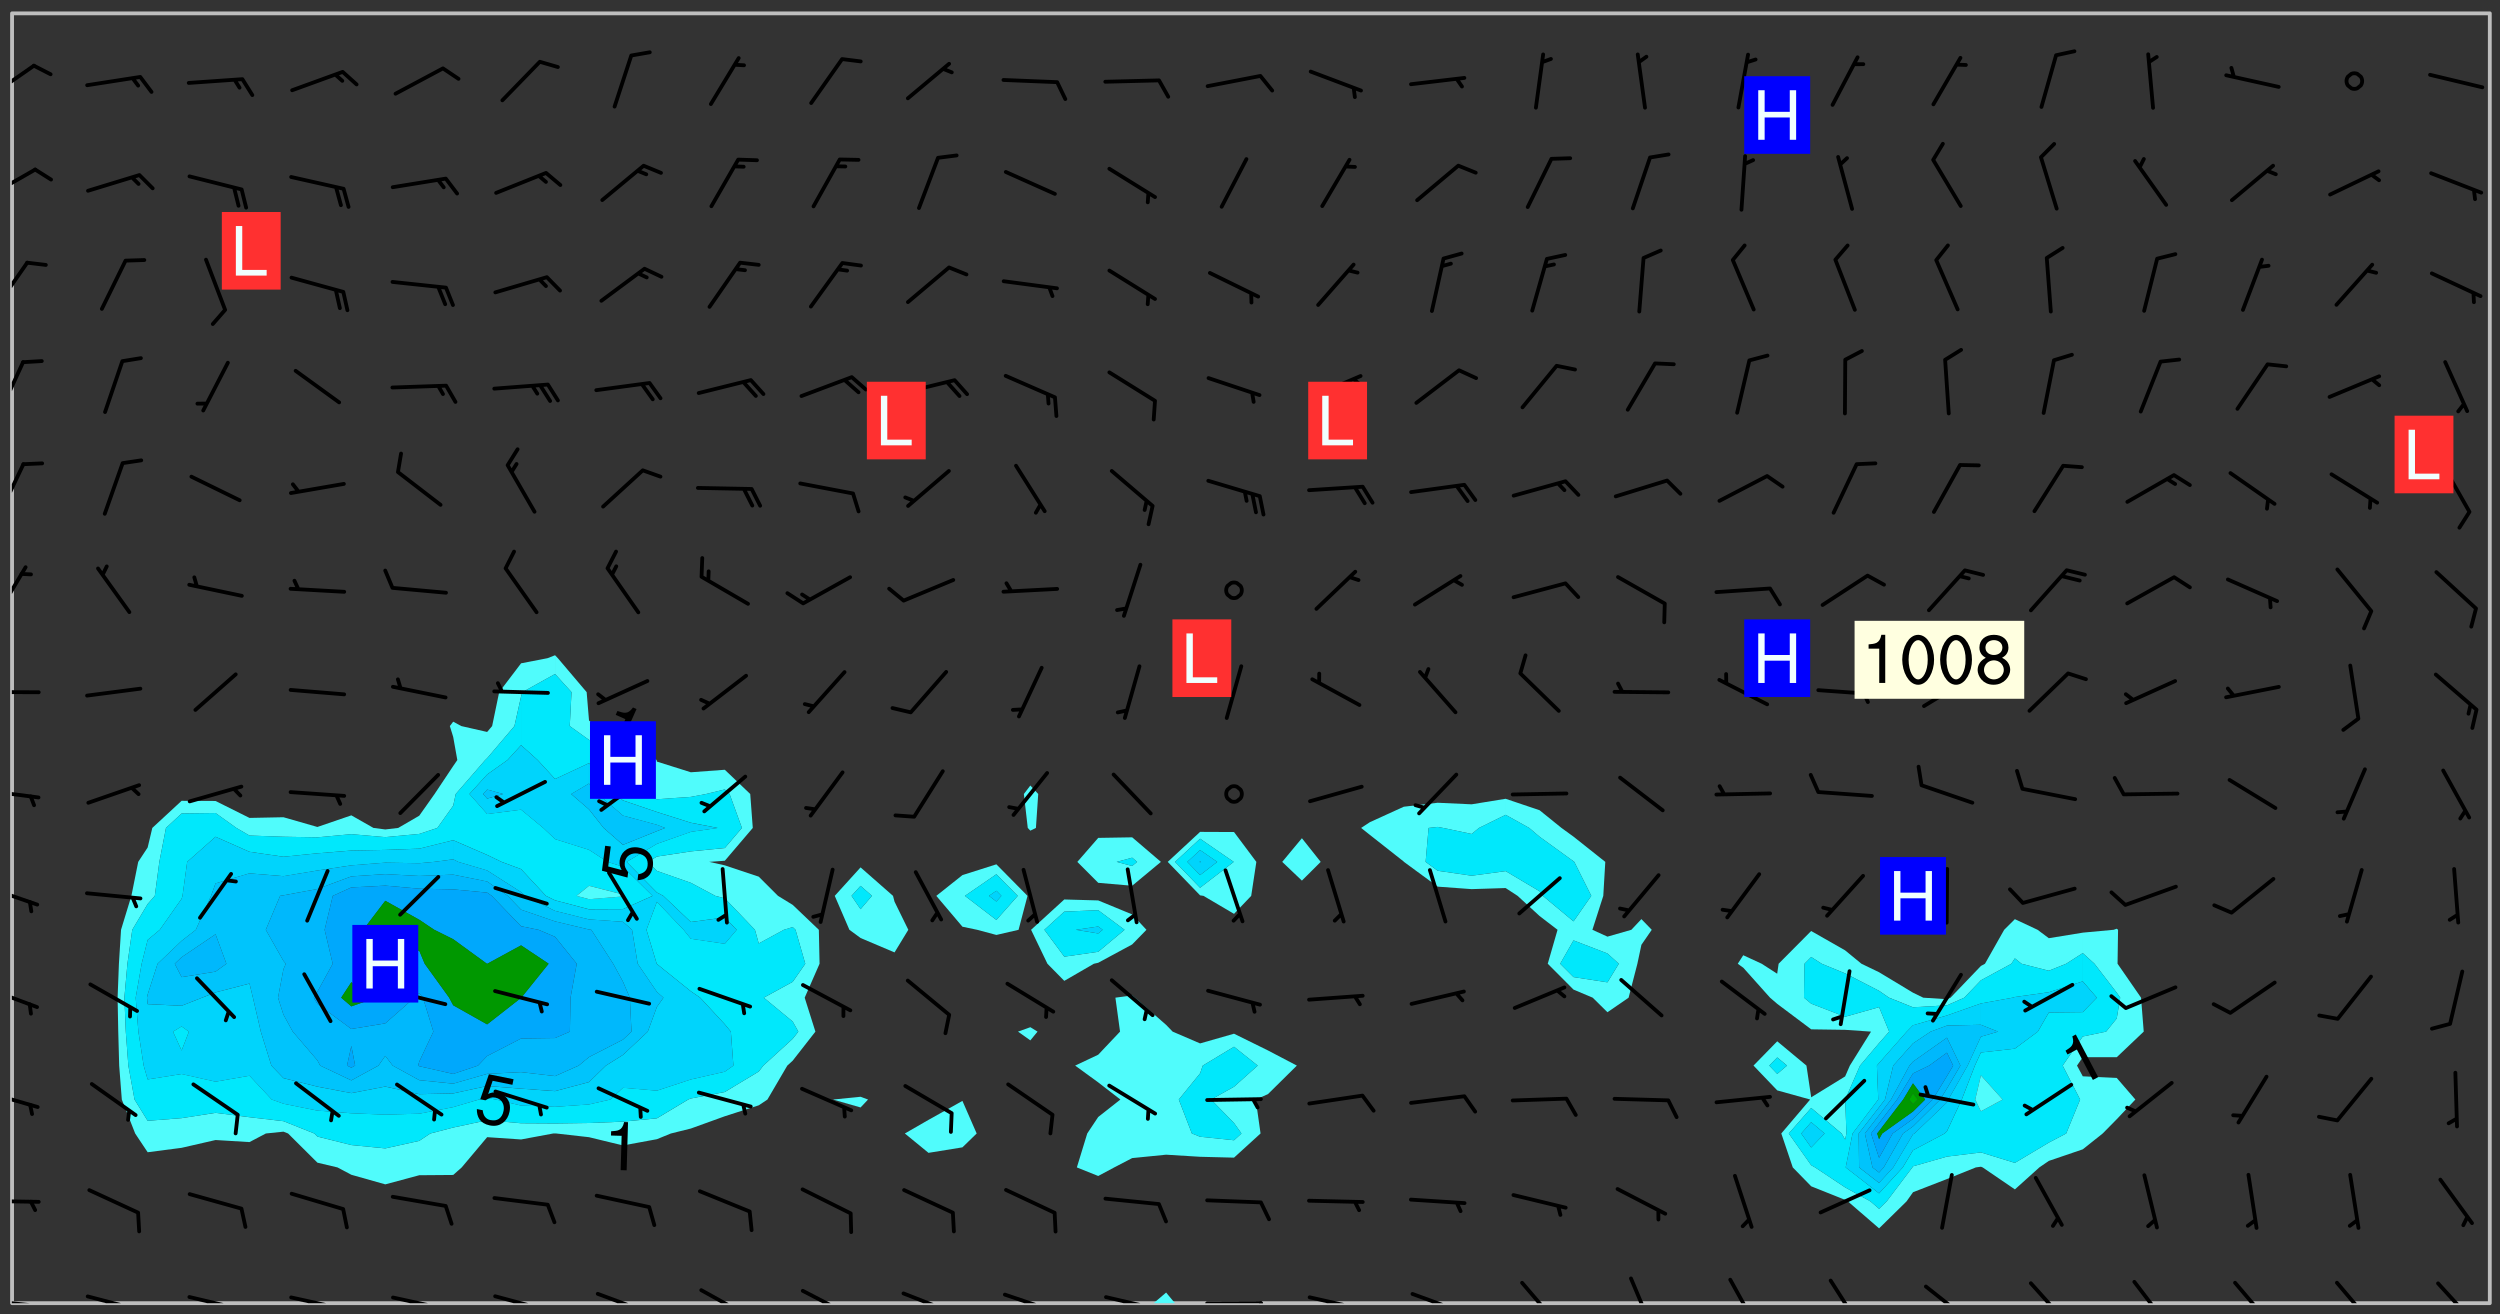 <svg xmlns="http://www.w3.org/2000/svg" role="img" xmlns:xlink="http://www.w3.org/1999/xlink" viewBox="142.45 309.95 326.84 171.84"><rect x="142.45" y="309.95" width="326.84" height="171.84" fill="#333333" stroke="none"/><defs><clipPath id="a"><path d="M144 311.672h1v168.656h-1zm0 0"/></clipPath><clipPath id="b"><path d="M144 311.672h324v168.656H144zm0 0"/></clipPath><clipPath id="c"><path d="M293 478h4v2.328h-4zm0 0"/></clipPath><clipPath id="d"><path d="M467 311.672h1v168.656h-1zm0 0"/></clipPath><clipPath id="e"><path d="M144 479h4v1.328h-4zm0 0"/></clipPath><clipPath id="f"><path d="M146 480h2v.328h-2zm0 0"/></clipPath><clipPath id="g"><path d="M153 479h8v1.328h-8zm0 0"/></clipPath><clipPath id="h"><path d="M159 480h2v.328h-2zm0 0"/></clipPath><clipPath id="i"><path d="M166 479h9v1.328h-9zm0 0"/></clipPath><clipPath id="j"><path d="M173 480h2v.328h-2zm0 0"/></clipPath><clipPath id="k"><path d="M180 479h8v1.328h-8zm0 0"/></clipPath><clipPath id="l"><path d="M187 480h2v.328h-2zm0 0"/></clipPath><clipPath id="m"><path d="M193 479h8v1.328h-8zm0 0"/></clipPath><clipPath id="n"><path d="M200 480h2v.328h-2zm0 0"/></clipPath><clipPath id="o"><path d="M206 479h9v1.328h-9zm0 0"/></clipPath><clipPath id="p"><path d="M213 480h2v.328h-2zm0 0"/></clipPath><clipPath id="q"><path d="M220 478h8v2.328h-8zm0 0"/></clipPath><clipPath id="r"><path d="M233 478h8v2.328h-8zm0 0"/></clipPath><clipPath id="s"><path d="M247 478h7v2.328h-7zm0 0"/></clipPath><clipPath id="t"><path d="M260 478h8v2.328h-8zm0 0"/></clipPath><clipPath id="u"><path d="M273 478h8v2.328h-8zm0 0"/></clipPath><clipPath id="v"><path d="M286 479h9v1.328h-9zm0 0"/></clipPath><clipPath id="w"><path d="M293 480h2v.328h-2zm0 0"/></clipPath><clipPath id="x"><path d="M300 480h8v.328h-8zm0 0"/></clipPath><clipPath id="y"><path d="M307 480h2v.328h-2zm0 0"/></clipPath><clipPath id="z"><path d="M313 479h8v1.328h-8zm0 0"/></clipPath><clipPath id="A"><path d="M319 480h2v.328h-2zm0 0"/></clipPath><clipPath id="B"><path d="M326 478h8v2.328h-8zm0 0"/></clipPath><clipPath id="C"><path d="M332 480h2v.328h-2zm0 0"/></clipPath><clipPath id="D"><path d="M341 477h6v3.328h-6zm0 0"/></clipPath><clipPath id="E"><path d="M355 476h4v4.328h-4zm0 0"/></clipPath><clipPath id="F"><path d="M368 477h5v3.328h-5zm0 0"/></clipPath><clipPath id="G"><path d="M381 477h5v3.328h-5zm0 0"/></clipPath><clipPath id="H"><path d="M393 477h7v3.328h-7zm0 0"/></clipPath><clipPath id="I"><path d="M407 477h6v3.328h-6zm0 0"/></clipPath><clipPath id="J"><path d="M421 477h5v3.328h-5zm0 0"/></clipPath><clipPath id="K"><path d="M434 477h6v3.328h-6zm0 0"/></clipPath><clipPath id="L"><path d="M447 477h6v3.328h-6zm0 0"/></clipPath><clipPath id="M"><path d="M460 477h7v3.328h-7zm0 0"/></clipPath><clipPath id="N"><path d="M144 466h4v2h-4zm0 0"/></clipPath><clipPath id="O"><path d="M144 452h4v3h-4zm0 0"/></clipPath><clipPath id="P"><path d="M144 438h4v4h-4zm0 0"/></clipPath><clipPath id="Q"><path d="M144 425h4v4h-4zm0 0"/></clipPath><clipPath id="R"><path d="M144 413h4v2h-4zm0 0"/></clipPath><clipPath id="S"><path d="M144 400h4v1h-4zm0 0"/></clipPath><clipPath id="T"><path d="M144 383h3v8h-3zm0 0"/></clipPath><clipPath id="U"><path d="M144 370h2v8h-2zm0 0"/></clipPath><clipPath id="V"><path d="M144 357h2v7h-2zm0 0"/></clipPath><clipPath id="W"><path d="M144 344h3v7h-3zm0 0"/></clipPath><clipPath id="X"><path d="M144 331h4v5h-4zm0 0"/></clipPath><clipPath id="Y"><path d="M144 318h4v5h-4zm0 0"/></clipPath><g id="Z" clip-path="url(#clip1)"><path fill="#fff" fill-opacity="0" fill-rule="evenodd" d="M0 0h1000v1000H0zm0 0"/><path fill="#d3d3d3" fill-opacity="0" fill-rule="evenodd" d="M162.152 355.867l-.234.293.059.234.117.172.176.234.293.348.113.059.117-.172.059-.234.176-.176.465-.176h.699l.234.293.289.816.059.176.176.23.352.234.699.699.172.176.234.348.234.41.289.582.41.465.23.234.234.176.117.23.176.293.172 1.164v.234l.059.289.059.117.117.117.348.41.117.172.176.176.176.234.117.172.172.352.059.234.234.406.234-.059-.176.176-.059.93h-.582l-.234-.113-.348.113-.117.117-.059.293-.059.176-.117.172-.465.293-.059.234-.059.113v.645l.059.172v.41l.059.059v.406l.059.406.117.176.059.059.23.641-.059.293v.699l-.059.582v.234l-.059.23-.055.352v1.922l.055.117h.426l-.367.117-.023.352.891 1.168 1.742.539 1.34.359v.539l.09.809.535.715 1.52.27.891-.086.09 1.164.535.18 1.16-.18 2.055-.984 1.16-.363 1.879-.176 1.695-.18-.18.719-1.516.086-1.25.09-.805.27-1.074.809.27.719.535.898-.18.625-.266.809.266 1.078.625.898.805.18 1.25-.18-.266.723.098.504.055.293v.172l.059.293v.406l.176.117.352.117h.406l.293-.176.113-.117.059-.117.117-.23.059-.176.352-.465.23-.176.176-.059.176.059.059.176.117.988.055.469.059.172.117.234.176.059.816.059h.289l.117.234.059.406.059.352v1.105l.117.293.117.348.289.699.176.352.582.754.352.176.172.059.469.234.641.465.348.234.293.176.293.055.23.062.816.348.293.176.113.172.352.352.117.176.523.641v.289l.059.352v.348l.059.352.059.289.117.059.172.059h.176l.582.234.176.117.176.289.176.234.113.234.293.23.117.117v.41l.059.055.289.234.234.117.059.117.117.172.059.117.23.234.059.176.234.059.117.059-.117.113-.059.117v.117l-.117.293-.117.289v.582l.176.117.117.059.059.117.117.117.113.059.176.348.059.352.059.406v.176l-.059.176-.117.699v.172l.117.176.293.293h.406l.176.117.117.172.117.293v.234h-.527l-.23-.234h-.234l-.176.059-.059.699.059.348.117.176.176.41.117.23.289.469.176.055h.523l.234.059.758.641.059.293v.234l.059.059.23.348v.352l-.117.172v.293l.293.289.293.176.172.059.293.176.293.117.582.406.289.234.293.176.219.16.016.012.23.176.641.523.176.234.117.176.176.176.113.172v.641l.117.176.469.117.582.117.234.059.23.113.293.117.113.059.586.352.289.172.176.062.176.055.176.059.699.352.289.176.234.055.289.176.234.117.641.406.293.117.172.059.234.059.41.059.23.059.234.117.059.172-.41.176.469.059.059.293.113.234.176.055.234.059.176.059.406.117.641.234.117.172.059.234v.176l-.059.117-.059.406.234.234.117.059.348.117.641.23.176.117.289.117.176.176.234.465.582 1.105.176.176.348.176.176.117.352.117 1.047.523.234.059.465.113.293.059.465.176.758.582.234.234.348.465.176.176.289.234.816.699.293.176.289.289.293.176.293.289.695.641.176.176.293.234.289.234.469.289.641.582.348.234.234.293.348.348.352.465.934.992.348.406.117.176.234.059.113.117.645.176.23.113.234.059.293.176.23.117.934.699.406.406.234.176.406.176.234.117.816.348.348.234.234.117.293.289.23.117.758.352.352.172.23.059.293.117.234.059.871.176h.816l.469.23.172.059.875.699.465.117.293.059.176.059.23.059.469.059.348.059.352.059.406.059h.293l.172.059v.23l.176.176h.293l.348.059.352.059.699.117h.641l.465-.234.293-.176.172-.117.41-.172.289-.176.934-.465.469-.293.523-.293.465-.172.465-.176 1.051-.465.289-.117.41-.117.289-.117.527-.176 1.516-.699.582-.348.289-.059.293-.059.348-.117.875-.23.352-.117h.113l.234-.059.875-.234.234-.059h.812l.352-.059.816-.117.172-.059.352-.055.293-.059.23-.059.816-.176.176-.059h.348l.234-.059.465-.117.758-.172.234-.059h.348l.41-.117.289-.059 1.285-.059h.289l.41-.059.23-.059h.176l.875-.117h.406l.41-.117h.348l.352-.113.871-.059h1.75l1.047.289.41.117.289.117.352.117.289.117 1.051.172.289.059h.293l.293.059.172.059.41.059.172.059.117.059h.117l.117.059.352.059h.113l.41.066 1.922.395 1.926.395 1.52.449 1.695.719 2.145.805 1.605-.719 1.43-.805 1.16-1.078 1.25-.449 3.035-.719 1.875-.359 2.145-1.348 2.234-1.254 2.5-1.258 1.695-.449 1.785-.18 1.16-.27.625.539 1.34-.27.715-.988.984-1.344.445-.18.805-.359 1.875-.539 1.785-.449 1.25-.27 1.16-.09 1.699-.09 1.961-.27 1.25-.09h.539l.625-.09h.891l2.145-.18 2.41-.18 2.59-.09 1.695.18 1.609.09 1.43.359 1.16.719 1.875.988 1.16 1.527.266.715.629.09.355.898.535.539.535 1.527 1.074.359h.535l-.805.535.09 1.707.715 2.695.891.805.895.988.715 1.258 1.785.539 1.52-.18.355 1.344 1.609-.805.98-.539.27.27.316-.215.219-.145.801.449.449-.359h.355l.535-.27.539-.719.535-.27.625-.988 1.16.449.84.371 1.395.617 1.695-.18h1.605l1.785.09.18-1.707.535-1.344.805.27.492.848.402.406-.09.539v.359l.715.449.711-.27h1.43l.359.988.445 1.258.715 1.344 1.25.629 1.695.629.715-.18.18-.539.98-.09.449.359.086 1.258-.266.629-.535.18v.539l.715.984.266.539.984.988.801 1.078-.266.359-.09.898-.625 2.332-.355 2.066-.09 1.793-.18.719-.09.539v1.438l-.98 1.883-.359 1.707-.535.898-.805 1.168-.266.539 2.055 1.254.086.359-.355.539-.09-.18v.809l.09 1.438-.445.715-1.074.094-.266.715.535.898.805.719 1.16.809 1.34.27.445.359-.355.449-1.789-.09-1.25-.449-.715-.719-.625-.09-.176 3.59-.188 1.309h89.359V311.703h-55.27v49.082l.762.125 3.289.543 2.023 2.836v2.754l2.352.332 2.348.332h4.051l-1.379 4.16-2.023.707-2.023.703-.543.344-2.594 1.617-.188.117-2.023-2.078-.73-2.742-2.672-2.078-1.375-3.5-.066-.082-1.957-2.672 2.75-1.418v-49.082H294.422v91.414l.117.031.133.012.074.074.105.047.09.059.086.059.09.059.297.297.059.09.031.117.027.117.016.137-.031.117-.059.09-.059.086-.043.105-.047.102-.027.121v.145l.176.27.148.148.074.086.074.074.043.105.062.09.059.086.043.105.059.09.047.102.043.105.059.086.117.18.074.074.062.086.059.09.043.105.059.09.059.086.062.09.059.09.043.102.117.18.074.074.059.086.074.074.09.059.105.047h.148l.133-.016.133.016.102-.047.074-.074.047-.102-.016-.133v-.148l-.047-.105-.027-.117-.047-.102-.027-.121-.043-.102-.062-.09-.043-.102-.043-.105-.031-.117-.016-.133-.012-.137.086-.059.059-.086.121-.031.043.105.016.133v.117l.059.102.059.09.09.059.148.148.059.09.043.105-.012.102.086.059.105.047.086.059.09.059.074.074-.117.027-.105.047-.086.059-.074.074-.059.09-.062.086-.027.121-.047.102-.043.105-.031.117-.012.133-.016.133v.148l.027.117.047.105.043.102.059.09.074.074.09.059.074.074.09.059.059.09.043.105.047.102.117.031.133.016h.148l.117-.031.105.043.043.105.047.102.027.121L299.5 410l.027.117.031.121.027.117.105.043.102.047.133-.016.148.148.062.086.074.074.07.074.09.062.105.043.102.043.117.031.137.016.117-.031.074-.074.027-.117-.012-.133-.031-.121-.027-.117.043-.105h.117l.09.062.117.027h.148l.133.016h.148l.133.016.133-.016h.148l.133-.016.133-.012.137.012.117-.027.133-.016.191-.059-.059.176-.016.133-.027.121-.016.133-.059.086-.133.016-.105.047-.105.043-.117.031-.117.027-.266.031h-.148l-.133.016-.074.074.059.086.148.148.117.18.074.07.09.062.09.059.086.059.09.059.102.043.105.062.105.043.086.059.105.047.102.043.18.117.059.09-.043.102-.047.105.016.133.223.223.059.09.043.102.031.121.043.102.016.133.031.117.012.137.031.117.148.148.102.043.105.043.117.031.133.016.137.016h.117l.117-.031.09-.059.043-.105.047-.102.043-.105.031-.117.012-.133v-.148l-.012-.133-.016-.133-.031-.117-.043-.105-.047-.105-.043-.102-.043-.105-.016-.133.016-.133.027-.117.031-.117.027-.121.047-.102.09-.059.086-.062.074-.074.09-.059.223-.223.059-.086.074-.074.117-.18.059-.086v-.148l-.074-.074-.102-.047-.105-.043-.102-.043-.059-.09-.047-.105-.027-.117.09-.059.117-.031.102-.043.18-.117.148-.148.012-.133-.012-.105-.09-.059-.133.016h-.148l-.133.016-.133-.016-.121-.031-.086-.059-.074-.074-.059-.09-.062-.086-.117-.18-.059-.086.031-.121.086-.059.121-.031.059-.086v-.121l-.031-.117-.059-.09-.059-.086-.047-.105-.027-.117-.016-.133.059-.09.074-.074.09-.059.117-.18.074-.074.059-.086.148-.148.121-.031.133-.016.133.016.074.074.043.105.016.133-.031.117-.117.031-.133.012-.148.148-.043.105-.047.102-.027.121-.031.117v.148l.031.117.043.105.059.09.074.07.074.074.117.031.121.027.117-.027.133-.016h.117l.09.059.074.074.047.105.059.086.102.047.133.016.105.043.086.059-.012.105-.074.074-.18.117-.059.09-.09.059-.07.074-.074.074-.062.09-.027.117-.016.133.016.133-.016.133v.148l.016.133.027.117.031.121.074.074.09.059.086.059.09.059.117.031v.086l-.102.047-.09.059-.266.031-.117.027h-.148l-.105.043-.102.047-.059.09-.062.234-.012.133-.031.121-.016.133v.293l-.012.133.012.137.016.133.133.016.133.012.121.031.086.059.074.074.047.105.043.102.016.133v.445l-.016.133v.445l.031.266.027.117.016.133.031.117.086.211.031.266v.148l-.031.117-.027.117-.031.121-.027.117-.031.117-.031.121-.012.133-.016.133.09.059.117-.031.102.016.047.105-.031.266v.441l-.043.105-.047.105-.043.102-.043.105-.059.086-.031.121-.043.117-.031.117-.016.133.016.133.059.09.105.047.086.059.059.086-.012.137-.031.117-.043.102v.445l-.016.133v.148l-.031.117-.043.105-.027.117-.047.105-.043.102-.031.121-.027.117-.031.133-.031.117-.027.117-.043.105-.031.117-.031.121-.012.133-.016.133v.297l.027.117v.148l.047.398.027.117.059.09.121.031h.148l.133-.016.059.09v.117l-.059.09-.09.059-.102.043-.105.047-.09.059-.086.059-.137.016-.117-.031-.133-.016-.102.047-.062.086-.012.137-.016.133-.031.117-.027.117-.016.133-.031.121v.297l.016.133.031.117v.148l.012.133v.148l-.027.117-.047.102-.027.121-.031.117-.059.09-.074.074-.102.043-.105.047-.117.027-.121.031-.102-.047.059-.086.105-.047.027-.117.031-.117.027-.121.031-.117v-.148l.016-.133-.031-.117-.043-.105-.105.016-.074.074-.102.043-.09.062-.074.074-.043.102-.016.133-.031.117L304.25 426l-.031.117-.027.117-.031.121-.027.117-.031.117-.043.105-.09.059h-.09l-.117-.031-.031-.086.016-.137-.031-.117v-.148l-.012-.133v-.148l-.062-.234-.027-.121-.043-.102-.047-.105-.059-.086-.059-.09-.043-.105-.062-.086-.148-.148-.07-.074-.105-.047-.105-.043-.102-.043-.297-.297-.09-.074-.086-.059-.105-.043-.09-.062-.086-.059-.105-.043-.09-.059-.086-.062-.074-.07-.105-.047-.086-.059-.105-.043-.09-.062-.102-.043-.105-.043-.086-.059-.105-.047-.105-.043-.102-.047-.09-.059-.102-.043-.105-.043-.09-.062-.117-.027-.133-.016-.133.016H299.75l-.133.016-.117-.031-.09-.059-.074-.074-.09-.059-.102-.047h-.148l-.121-.027-.102-.043-.074-.074-.117-.18-.09-.059-.102-.043-.09-.062-.105-.043-.09-.059-.086-.059-.105-.047-.059-.086-.059-.09-.043-.105-.047-.102-.074-.074-.086-.059-.074-.074-.09-.059-.223-.223-.043-.105-.031-.266.105-.043h.145l.105.043.074.074.09.059.086.059.105.047.09.059.148.148.07.074.148.148.062.086.074.074.086.059.074.074.09.062.09.059.086.059.27.176.102.047.105.043.102.043.047-.074.059-.086.074-.074.07-.074.105.043.074.074.059.09.043.102.047.105.043.105.121.027.117-.027.074-.09.043-.105.059-.09.074-.074.105-.043.117-.027.133.012.09.059.148.148.059.09.043.105.047.102.043.105.043.102.105.047.105.043.133.016.086-.059.059-.09.074-.074.105-.043.117.027.105.047.102.043.105.043.102.047.18.117v.117l-.016.133.016.133.016.137.059.086.102.047.121.027.117.031h.148l.117-.031.059-.09.18-.117.059-.09.074-.074.059-.086.117-.18.18-.117.117.031.09.059.043.074-.016.133v.117l.09.059h.148l.133-.016.133-.012.266-.031.105-.043.117-.031.121-.027.074-.074.07-.074.062-.09-.016-.105-.047-.102-.102-.043-.105-.016-.117.027-.266.031h-.148l-.074-.074-.09-.059-.117-.031-.117-.027-.133-.016h-.148l-.133.016h-.297l-.105-.047-.148-.148-.043-.102-.059-.09.223-.223.086-.059.105-.043.117-.031.133-.016.133.016.137.016.102.043.133-.012.09-.062.102-.043.062-.09-.047-.102-.09-.059-.117-.031-.102-.043-.059-.09-.062-.09v-.117l.016-.133.105-.047.074-.07v-.121l-.09-.059-.031-.117.09-.059.074-.074.043-.105.059-.09.047-.102.016-.133v-.148l-.047-.105-.043-.102-.09-.059-.133-.016-.102-.043-.137-.016-.117-.031h-.445l-.133-.016-.133-.012-.133-.016-.117-.031h-.148l-.133-.016-.133-.012-.266-.031-.121-.043-.086-.059-.074-.074v-.148l.012-.133.105-.047.102-.043.133-.016h.152l.133-.016h.293l.121.031.102.043.09.059.234.062.121-.047.09-.059.102-.043.133-.016.105.043.102.047.133.012.121-.027h.145l.121-.031.117-.027.105-.047.074-.074.086-.059.148-.148.059-.086.047-.105.027-.117.016-.105-.102-.043-.09-.059-.117-.031-.105-.043-.09-.062-.074-.086-.074-.074-.102-.043-.105-.047-.102-.043-.059-.09-.047-.102-.086-.211-.062-.086-.059-.09-.074-.074-.086-.059h-.27l-.117.031-.09.059-.102.043-.133.016-.105-.016-.027-.117-.062-.09-.117-.031-.102-.043-.148-.148-.031-.117-.016-.105.074-.074.18-.117.117-.027.117-.031.137.016.102.043.105.043.102.047.105.043.117.031.133.016.117.027.133.016.105-.016.09-.059-.074-.074-.105-.043-.074-.074-.074-.09-.148-.148-.086-.059-.09-.059-.074-.074-.09-.059-.102-.047-.121-.027-.102-.047-.105-.043-.117-.031-.102-.043-.121-.031h-.148l-.117.031-.105.043-.086.062-.18.117-.086.059-.09.059-.105.047-.086.059-.105.043-.102.043-.105.047-.074.074-.059.09-.059.086-.047.105-.059.086-.074.074-.133-.012-.117-.031h-.117l-.074.074-.09.059-.074.074-.09.059-.086.059-.105.047-.102.043-.137.016-.102-.043-.148-.148-.105-.047h-.086l-.105.047-.102.043-.121.031-.117-.031-.074-.074v-.117l.031-.121.074-.07.059-.09.074-.074.117-.031.105-.043h.293l.133-.016.137-.016.102-.043.09-.059.102-.047.09-.059.133-.012.09.059.133.012.09-.059.086-.059.105-.043.09-.059.086-.062.09-.059.148-.148.059-.086.059-.09.105-.043.133-.016.117.027.121.031.059-.059.059-.09.031-.266.027-.117.105.012.133.016.102-.043.09-.059.059-.09.074-.074.059-.09.047-.102.012-.133-.012-.133-.047-.105-.148-.148-.059-.09-.059-.086-.043-.105v-.445l.016-.133v-.148l.012-.133-.059-.059-.09.059-.102-.043-.18-.117-.086-.059-.062-.09-.059-.09-.074-.074-.086-.059-.121.031-.102.012-.105.047-.086.059-.105.043-.148.148-.09.059-.086.059-.09.062-.105.043-.133.016v-.121l.105-.043.117-.031.074-.07.043-.105v-.148l-.027-.117-.148-.148-.133-.016h-.148l-.117.031-.105.043-.102.043-.09.062-.117.027-.074-.074.012-.133-.043-.102-.043-.105-.09-.059-.117.027-.121.031-.117.031-.102.043-.121.031-.102.043-.105.043-.09.059-.102.016v-.117l.016-.133-.059-.09-.074.043-.148.148-.059.09-.074.074-.047.105-.043.102-.074.074-.059.09-.074.074-.059.086-.074.074-.09.062-.074.07-.074.074-.102.016-.133.016-.105-.043v-.121l.148-.148.043-.102.059-.09.047-.102.043-.105.059-.09.031-.117.043-.102.031-.121.027-.117.047-.105.043-.102.043-.105.074-.07.09-.062.09-.059.102-.043h.297l.266-.031.105-.043-.074-.074-.117-.031-.105-.043-.09-.059-.102-.047-.09-.059-.102-.043-.105-.043-.09-.062-.086-.059-.105-.043-.102-.043-.121-.031-.117-.031-.102-.043L297.5 410.25l-.102-.043-.09-.059-.043-.105-.016-.133.102-.043.133-.016.137.016.133-.016.102-.043.059-.09.016-.105-.09-.059-.074-.074-.102-.043-.09-.059-.148-.148-.043-.105-.016-.133v-.293l-.059-.09-.09-.059-.074-.074-.043-.105-.031-.117-.059-.09-.074-.074-.117-.027-.074-.074-.09-.059-.09-.062-.086-.059-.074-.074-.059-.086-.047-.105-.086-.059-.148-.148-.195-.059-.133.016-.102.043-.074.074-.047.102-.043.105-.059.09-.059.086-.297.297-.09.059h-.086l-.062-.086-.043-.105.031-.117.059-.09.027-.117-.012-.133-.09-.062-.105.047-.117.027-.117.031-.27.176-.102.047-.117.027-.105.047-.09.059-.102.043-.059-.086-.047-.105.016-.133.047-.105.07-.074.074-.07.059-.09v-.148l-.043-.105h-.238l-.102.047-.031.117-.027.117-.031.121-.074.043-.133.016-.074-.047-.043-.102-.043-.105-.047-.102-.043-.105-.121.031-.102.043-.133.016-.117.031-.105.043-.09.059-.102.047-.121.027-.133.016-.102-.043-.059-.09-.047-.105-.043-.102-.043-.105v-.117l.059-.09.086-.059.18-.117.102-.047.105-.043.105-.059.102-.043.09-.062.102-.043.105-.059.102-.047.09-.059.105-.043.102-.043.09-.062.102-.043.137-.016.117.031.102.043.121.031.102.043.105.047.102.043.105.043.102.047.105.043.102.043.105.047.086.059.105.043.117.031.105.043.102.047.09.059.105.043.102.043.105.047.117.027.102.047.121.027h.148l.086-.059.016-.102.059-.09-.027-.117-.074-.074-.117-.18-.074-.074-.09-.074-.18-.117-.086-.059-.105-.043-.102-.047-.27-.176-.059-.09-.074-.074-.059-.09-.043-.102-.031-.117-.016-.137v-.562l-.012-.133-.016-.133-.031-.117-.016-.133-.012-.133-.031-.121-.223-.223-.059-.086-.016-.105.031-.117.133-.016v-91.414H172.992v1.453l-.059.234-.352 1.051-.172.523-.117.348-.176.41-.117.172-.234.293-.23.059h-.352l-.117.059-.23.406v.293l.117.176.23.23.117.234.641.758.293.465.176.234.23.352.234.348.641.816.176.465.172.41.117.695.176.469.117 1.398.059.465v.875l.117 1.047v4.781l-.059.465-.352 1.281-.176.523-.113.41-.352.93L172.934 336l-.234.582-.117.176-.172.348-.176.406-.352.816-.059.293-.113.293-.117.289-.059.176-.117.875-.059.406-.059.117-.059.176-.059.172-.23.527-.117.172v.234l-.117.234-.059.172-.176.586v.289l-.059.176v.293l-.059.113-.059.527v.172l-.055.234v2.621l-.176.816-.117.176-.176.234-.117.172-.113.234-.586.934-.23.289-.293.465-.176.234-.289.352-.352.699-.113.23-.176.41-.176.23-.406.527-.816.699-.293.172-.289.234-.176.117-.176.176-.523.406-.527.176-.172.176-.234.055-.641.176h-.758m12.211 31.023l-1.074.449.359.895 1.25-.715.445-.539-.98-.09"/><path fill="#d3d3d3" fill-opacity="0" fill-rule="evenodd" d="M201.508 416.598h-.895l.449.629.98.359.805-.09.445-.988-.176.09-.715-.355-.895.355m154.621 59.07l-.059-.523v-.293l.113-.293.059-.23.469-.469h.113l.117-.113.117-.059h.176l.234-.059h.348l.234.059.117.059.23.172.059.176.117.582v.293l-.117.176-.172.289-.176.176-.527.523-.23.234-.117.059h-.176l-.117-.059-.406-.293-.176-.117-.117-.059-.059-.113-.055-.117m6.641-10.957l-.059-.172v-1.109l.059-.172.176-.059.172-.059h.176l.234-.059.117.059.059.699-.059.172-.117.176-.117.059-.234.523-.113.059h-.234l-.059-.117m9.613-14.391l-.117-.176v-.699l.293-.875.117-.172.176-.352.113-.23.117-.293.352-.758.117-.23.172-.234h.176l.117-.059h.641l.117.059.234.234.172.113.352.293.117.117.113.176v.113l.117.059.117.117v.699l-.059.176v.23l-.059.176-.348 1.051-.117.23-.117.234-.117.059-.23.234-.641.289h-.875l-.41-.117-.641-.465"/><path fill="none" stroke="#bebebe" stroke-linecap="round" stroke-linejoin="round" stroke-miterlimit="10" stroke-width=".5" d="M467.957 311.695H144.027v168.625h323.93v-168.625"/><g clip-path="url(#a)"><path fill="#fff" fill-opacity="0" fill-rule="evenodd" d="M144 475.891v4.438h.004H144V311.672h.004H144v164.219"/></g><g clip-path="url(#b)"><path fill="#fff" fill-opacity="0" fill-rule="evenodd" d="M144.004 480.328V311.672h71.012v83.941l-.988.387-3.453.672-2.863 3.766-.922 4.438-.652.77-3.383-.77-1.055-.574-.438.574.438 1.422.539 3.02-.539.785-2.434 3.652-2.004 2.84-2.75 1.598-1.691.199-1.547-.199-2.891-1.645-4.438 1.52-4.438-1.273-4.441.09-4.438-2.215-4.438-.02-3.828 3.543-.609 2.559-1.234 1.879-.891 4.441-1.355 4.438-.277 4.438-.172 4.438.086 4.438.121 4.441.344 4.438 1.746 4.438 1.633 2.453 4.438-.578 4.438-1.02 4.438.27 2.141-1.125 2.301-.238.602.238 3.836 3.816 2.625.621 1.812.961 4.438 1.254 4.441-1.195 4.438-.035 1.109-.984 3.328-3.957 4.438.301 4.191-.781.25-.004.156.004 4.281.484 4.438 1.078 4.438-.816 1.828-.746 2.609-.648 4.441-1.605 4.438-1.43 1.133-.754 2.598-4.438.707-.645 2.969-3.797-1.402-4.438 1.945-4.438-.094-4.438-3.418-3.258-1.926-1.18-2.512-2.508-4.438-1.48-2.047-.453 2.047-.148 3.656-4.289-.332-4.438-3.324-3.168-4.441.328-4.438-1.398-.043-.199-4.395-4.117-3.527-.324-.91-.727-.309-3.711L215.383 396l-.367-.387v-83.941h39.941v111.676l-3.375 3.723 1.914 4.438 1.461 1.074v20.754l-3.609.363 3.609 1.035.98-1.035-.98-.363v-20.754l4.441 1.883 1.801-2.957-1.801-3.676-.199-.762-4.242-3.723V311.672h17.754v111.273l-4.438 1.41-3.414 2.715 3.414 4.031V453.875l-4.438 2.484-3.09 1.777 3.09 2.531 4.438-.719 1.863-1.812-1.863-4.262v-22.773l1.934.406 2.504.672 2.902-.672 1.168-4.438-4.07-4.125V311.672h4.441v100.973l-.844 1.109.508 4.438.336.355v25.695l-1.613.578 1.613 1.145.941-1.145-.941-.578v-25.695l.73-.355.301-4.438-1.031-1.109V311.672h4.438v115.871L277.25 431.508l2.137 4.438 2.203 2.238 3.867-2.238.57-.129 4.438-2.395v6.66l-2.191.301.605 4.438-2.852 3.016-3.016 1.426 3.016 2.195 2.898 2.242-2.898 2.281-1.434 2.156-1.359 4.438 2.793 1.121 2.094-1.121 2.344-1.219 4.438-.445 4.441.273 4.438.113 3.469-3.16-.629-4.438 1.598-.707 3.777-3.73-3.777-1.98-4.438-2.188-4.438 1.27-3.586-1.543-.855-.883-4.066-3.555-.371-.301v-6.66l1.867-1.914-1.867-2.012-4.438-1.828-4.438-.125v-115.871h8.875v107.746l-4.438.074-2.73 3.137 2.73 2.738 4.438.383 3.758-3.121-3.758-3.211v-107.746h8.879v107.035l-4.23 3.922 4.23 4.375.438.066 4 2.355 2.246-2.355.672-4.441-2.918-3.902-4.438-.02V311.672h13.312v107.863l-2.574 3.094 2.574 2.449 2.457-2.449-2.457-3.094V311.672h26.633v102.707l-4.441.723-4.438-.203-4.438.52-4.438 2.023-1.137.75 1.137.902 4.438 3.496.023.039 4.414 3.238 4.438.324 4.441-.141 1.566 1.02 2.871 2.633 2.352 1.805-1.281 4.438 3.367 3.379 2.512 1.059 1.926 1.902 2.766-1.902 1.148-4.438.527-2.477 1.352-1.961-1.352-1.398-1.316 1.398-3.125.895-1.965-.895 1.422-4.438.262-4.441-4.156-3.301-1.57-1.137-2.867-2.316-4.438-1.496V311.672h66.574v118.445l-1.398 1.391-2.508 4.438-.531.289-3.977 4.148-.465.207-3.098-.207-1.34-.652-4.438-2.676-2.301-1.109-2.137-1.75-4.438-2.531-4.254 4.281-.188 1.305-2.027-1.305-2.41-1.113-.715 1.113.715.52 3.5 3.918.938.805 4.441 3.332 4.438.066 3.383.234-2.766 4.441-.617 1.414-4.438 2.73-.621-4.145-3.82-3.176-3.102 3.176 3.102 3.242 4.305 1.195-3.773 4.438 1.5 4.438 2.41 2.469 4.438 1.773.355.199 4.082 3.527 3.59-3.527.848-1.199 4.438-1.723 3.773-1.52.668-.09.223.09 4.215 2.875 3.195-2.875 1.242-.852 4.438-1.512 2.605-2.074 1.836-1.863 2.434-2.574-2.434-2.824-4.441-.211-.754-1.402.754-1.094h4.441l3.527-3.348-.352-4.438-3.07-4.438.066-4.438-.172-.141-.391.141-4.051.375-4.438.723-1.469-1.098-2.969-1.391V311.672h62.133v168.656H296.062l-1.16-1.398-1.637 1.398H144.004"/></g><path fill="#50fcfc" fill-rule="evenodd" d="M157.91 444.82l-.086-4.438.172-4.438.277-4.438 1.355-4.438.891-4.441 1.234-1.879.609-2.559 3.828-3.543 4.438.02 4.438 2.215 4.441-.09 4.438 1.273 4.438-1.52 2.891 1.645 1.547.199 1.691-.199 2.75-1.598 2.004-2.84 2.434-3.652.539-.785-.539-3.02-.438-1.422.438-.574 1.055.574 3.383.77.652-.77.922-4.438 2.863-3.766L214.027 396l.988-.387v2.453l-4.273 2.371-.168.559-.871 3.879-3.566 4.199-.258.242-3.848 4.438-.332 1.527-2.07 2.91-2.367.785-4.441.418-4.438-.387-4.438.414-4.438-.078-4.441-.156-1.715-.996-2.723-1.949-4.438.059-2.043 1.891-.867 4.438-.594 4.441-.934 1.062-2.012 3.375-.633 4.438-.398 4.438.184 4.438.336 4.441.809 4.438 1.715 2.777 4.438-.344 4.438-.695 4.438.57 4.441.52 4.031 1.609.406.402 4.438 1.109 4.438.438 4.441-.984 1.453-.965 2.984-.777 4.438-.957 4.438.398 4.441.027 4.438-.062 4.438-.176 4.438-.434 4.098-2.457.34-.137 4.441-.848 4.438-2.676.602-.777 3.836-3.5.738-.941-.738-1.32-3.781-3.117 3.781-2.07 1.648-2.367-1.277-4.438-.371-.352-1.156.352-3.281 1.785-.496-1.785-3.941-4.113-1.242-.324-3.199-1.707-4.438-1.555-1.164-1.18 1.164-.695 4.438-.676 4.441-.441 2.238-2.625-1.613-4.438-.625-.598-2.461.598-1.98.379-4.438.309-1.855-.688-1.078-4.438-1.504-1.41-4.438-1.223-2.516-1.809.23-4.438-2.152-2.371v-2.453l.367.387 3.762 4.438.309 3.711.91.727 3.527.324 4.395 4.117.043.199 4.438 1.398 4.441-.328 3.324 3.168.332 4.438-3.656 4.289-2.047.148 2.047.453 4.438 1.48 2.512 2.508 1.926 1.18 3.418 3.258.094 4.438-1.945 4.438 1.402 4.438-2.969 3.797-.707.645-2.598 4.438-1.133.754-4.438 1.43-4.441 1.605-2.609.648-1.828.746-4.438.816-4.438-1.078-4.281-.484-.156-.004-.25.004-4.191.781-4.438-.301-3.328 3.957-1.109.984-4.438.035-4.441 1.195-4.438-1.254-1.812-.961-2.625-.621-3.836-3.816-.602-.238-2.301.238-2.141 1.125-4.438-.27-4.438 1.02-4.438.578-1.633-2.453-1.746-4.438-.344-4.438-.121-4.441"/><path fill="#00e8fc" fill-rule="evenodd" d="M158.895 444.82l-.184-4.438.398-4.438.633-4.438 2.012-3.375.934-1.062.594-4.441.867-4.438 2.043-1.891 4.438-.059 2.723 1.949 1.715.996 4.441.156 4.438.078 4.438-.414 4.438.387 4.441-.418 2.367-.785 2.07-2.91.332-1.527 3.848-4.438.258-.242 3.566-4.199.871-3.879v6.371l-1.781 1.949-2.656 1.883-2.316 2.555 2.316 2.621 4.438-.57 2.891 2.387 1.551 1.461 4.438 1.402v4.703l-1.625 1.312 1.625.438 4.438-.359.176-.078-.176-.176-4.438-1.137v-4.703l2.426 1.574 2.012.633 3.867 3.809-3.867 1.734-4.438.023-4.438-1.172-1.195-.586-3.246-3.492-2.555-.949-1.883-.91-4.438-1.922-4.438 1.105-4.441.164-4.438.086-4.438.359-4.438.449-4.441-.648-4.438-1.965-3.707 3.281-.613 4.441-.117.383-2.852 4.055-1.586 1.324-.785 3.113-.781 4.438.352 4.438.691 4.441.523 1.809 4.438-.707 4.438 1 4.438-.777 2.906 3.113 1.535.547 4.438.902 4.438.348 4.438.18 4.441-.125 4.438-.859 3.359-.992 1.078-.188 1.145.188 3.293.789 4.441.164 4.438-.312 2.773-.641 1.664-1.535 4.438.375 4.438-1.465 4.441-1.016 1.125-.797-.336-4.441-.789-.957-3.223-3.48-1.219-.836-4.438-3.57-.023-.031-1.34-4.438 1.363-3.66 3.488 3.66.949 1.172 4.441.656 1.551-1.828-1.551-1.621-4.441.602-3.602-3.418-.836-.438-3.953-4.004 3.953-2.355 4.438-1.57 3.508-.512-3.508-.68-4.438-1.406-4.438-1.512-.973-.84-3.465-4.031-4.438 2.07-2.273-2.477-2.168-1.949v-6.371l.168-.559 4.273-2.371 2.152 2.371-.23 4.438 2.516 1.809 4.438 1.223 1.504 1.41 1.078 4.438 1.855.688 4.438-.309 1.98-.379 2.461-.598.625.598 1.613 4.438-2.238 2.625-4.441.441-4.438.676-1.164.695 1.164 1.18 4.438 1.555 3.199 1.707 1.242.324 3.941 4.113.496 1.785 3.281-1.785 1.156-.352.371.352 1.277 4.438-1.648 2.367-3.781 2.07 3.781 3.117.738 1.32-.738.941-3.836 3.5-.602.777-4.438 2.676-4.441.848-.34.137-4.098 2.457-4.438.434-4.438.176-4.438.062-4.441-.027-4.438-.398-4.438.957-2.984.777-1.453.965-4.441.984-4.438-.438-4.438-1.109-.406-.402-4.031-1.609-4.441-.52-4.438-.57-4.438.695-4.438.344-1.715-2.777-.809-4.438-.336-4.441"/><path fill="#00d4fc" fill-rule="evenodd" d="M160.539 444.82l-.352-4.438.781-4.438.785-3.113 1.586-1.324 2.852-4.055.117-.383.613-4.441 3.707-3.281 4.438 1.965 4.441.648 4.438-.449 4.438-.359 4.438-.086 4.441-.164 4.438-1.105v2.496l-2.508.336-1.93.176-4.441-.074-4.438.352-4.438.672-4.438.742-4.441-.367-4.438 1.309-.586 1.633-1.996 4.438-1.855 1.445-3.141 2.992-1.297 4.016-.09.422.09.844 4.438.211v2.703l-1.125.68 1.125 2.473.957-2.473-.957-.68v-2.703l2.676-1.055 1.762-.695 4.438-1.152.449 1.848 1.031 4.438 1.383 4.441 1.578 1.637 4.438 1.113 4.438.848 4.438-.859 4.441.996 4.438-.098 4.438-.973 4.438.352 4.441.32 4.438-1.18 2.211-2.156 2.227-1.398 3.246-3.043 1.191-3.23.859-1.207-.859-.762-2.508-3.676-.742-4.438-1.188-1.047-4.438-.312-4.438-1.113-3.988-1.965-.453-.488-4.438-2.836-3.773-1.117-.664-.336v-2.496l4.438 1.922 1.883.91 2.555.949 3.246 3.492 1.195.586 4.438 1.172 4.438-.023 3.867-1.734-3.867-3.809-2.012-.633-2.426-1.574-4.438-1.402-1.551-1.461-2.891-2.387-4.438.57-2.316-2.621 2.316-2.555v1.973l-.527.582.527.598 2.086-.598-2.086-.582v-1.973l2.656-1.883 1.781-1.949 2.168 1.949 2.273 2.477 4.438-2.07v2.66l-2.328 1.371 2.328 2.016 1.914 2.422 2.523 2.207 4.438-1.789 1.066-.418-1.066-.418-4.438-1.199-3.262-2.82-1.176-1.371v-2.66l3.465 4.031.973.84 4.438 1.512 4.438 1.406 3.508.68-3.508.512-4.438 1.57-3.953 2.355 3.953 4.004.836.438 3.602 3.418 4.441-.602 1.551 1.621-1.551 1.828-4.441-.656-.949-1.172-3.488-3.66-1.363 3.66 1.34 4.438.023.031 4.438 3.57 1.219.836 3.223 3.48.789.957.336 4.441-1.125.797-4.441 1.016-4.438 1.465-4.438-.375-1.664 1.535-2.773.641-4.438.312-4.441-.164-3.293-.789-1.145-.188-1.078.188-3.359.992-4.438.859-4.441.125-4.438-.18-4.438-.348-4.438-.902-1.535-.547-2.906-3.113-4.438.777-4.438-1-4.438.707-.523-1.809-.691-4.441"/><path fill="#00c4fc" fill-rule="evenodd" d="M161.754 441.227l-.09-.844.09-.422 1.297-4.016 3.141-2.992 1.855-1.445 1.996-4.438.586-1.633v6.652l-4.438 3.004-.895.852.895 1.75 4.438-.719 1.422-1.031-1.422-3.855v-6.652l4.438-1.309 4.441.367 4.438-.742 4.438-.672 4.438-.352v1.5l-4.438.297-4.438 1.648-4.438.824-.434.07-1.875 4.438 2.309 4.07.309.367-.309.715-.711 3.723.711 2.219 1.215 2.219 3.223 3.758.363.684 4.074 1.934 3.551-1.934.887-1.27.969 1.27 3.473 1.906 4.438.457 4.438-1.281 4.438-.227 4.441.52 3.094-1.375 1.344-1.113 4.438-2.281 1.117-1.047-.215-4.438-.902-2.098-1.277-2.34-2.863-4.438-.297-.035-4.438-1.062-4.441-1.531-1.75-1.809-2.688-1.875-4.438-.898-4.438.172-4.441-.238v-1.5l4.441.074 1.93-.176 2.508-.336.664.336 3.773 1.117 4.438 2.836.453.488 3.988 1.965 4.438 1.113 4.438.312 1.188 1.047.742 4.438 2.508 3.676.859.762-.859 1.207-1.191 3.23-3.246 3.043-2.227 1.398-2.211 2.156-4.438 1.18-4.441-.32-4.438-.352-4.438.973-4.438.098-4.441-.996-4.438.859-4.438-.848-4.438-1.113-1.578-1.637-1.383-4.441-1.031-4.438-.449-1.848-4.438 1.152-1.762.695-2.676 1.055-4.438-.211"/><path fill="#00e8fc" fill-rule="evenodd" d="M166.191 444.141l-1.125.68 1.125 2.473.957-2.473-.957-.68"/><path fill="#00b8fc" fill-rule="evenodd" d="M166.191 437.695l-.895-1.75.895-.852 4.438-3.004 1.422 3.855-1.422 1.031-4.438.719m13.316-2.117l-2.309-4.07 1.875-4.438.434-.07 4.438-.824 4.438-1.648 4.438-.297v1.504l-4.438.234-2.426 1.102-1.066 4.438 1.055 4.438-2 3.652-.48.785.48.812 4.438 3.277v2.219l-.566 2.57.566.27.496-.27-.496-2.57v-2.219l4.438-.73 3.812-3.359.629-.609.48.609 1.363 4.438-1.844 3.914-.152.527.152.082 4.438 1.008 3.242-1.09 1.195-1.254 4.438-2.285 4.441-.066 1.941-.836.082-4.438.812-4.438-2.836-3.52-2.164-.918-2.277-.465-3.836-3.973-.602-.422-4.438-.422-4.438-.094-4.441-.398v-1.504l4.441.238 4.438-.172 4.438.898 2.688 1.875 1.75 1.809 4.441 1.531 4.438 1.062.297.035 2.863 4.438 1.277 2.34.902 2.098.215 4.438-1.117 1.047-4.438 2.281-1.344 1.113-3.094 1.375-4.441-.52-4.438.227-4.438 1.281-4.438-.457-3.473-1.906-.969-1.27-.887 1.27-3.551 1.934-4.074-1.934-.363-.684-3.223-3.758-1.215-2.219-.711-2.219.711-3.723.309-.715-.309-.367"/><path fill="#00a8fc" fill-rule="evenodd" d="M183.945 441.195l-.48-.812.48-.785 2-3.652-1.055-4.438 1.066-4.438 2.426-1.102v12.395l-1.324 2.02 1.324 1.137 3.211-1.137-3.211-2.02v-12.395l4.438-.234v1.98l-2.887 3.793 2.887 2.812 4.441-.086.711 1.711 3.203 4.438.523.992 4.438 2.5 4.438-3.469.031-.023 3.57-4.438-3.602-2.402-4.414 2.402-.023.027-.035-.027-4.402-3.207-2.477-1.23-1.961-1.312-4.441-2.48v-1.98l4.441.398 4.438.094 4.438.422.602.422 3.836 3.973 2.277.465 2.164.918 2.836 3.52-.812 4.438-.082 4.438-1.941.836-4.441.066-4.438 2.285-1.195 1.254-3.242 1.09-4.438-1.008-.152-.082.152-.527 1.844-3.914-1.363-4.438-.48-.609-.629.609-3.812 3.359-4.438.73-4.438-3.277"/><path fill="#009800" fill-rule="evenodd" d="M188.383 441.52l-1.324-1.137 1.324-2.02 3.211 2.02-3.211 1.137"/><path fill="#00a8fc" fill-rule="evenodd" d="M188.383 449.531l-.566-.27.566-2.57.496 2.57-.496.27"/><path fill="#009800" fill-rule="evenodd" d="M192.82 434.32l-2.887-2.812 2.887-3.793 4.441 2.48 1.961 1.312 2.477 1.23 4.402 3.207.035.027.023-.027 4.414-2.402 3.602 2.402-3.57 4.438-.031.023-4.438 3.469-4.438-2.5-.523-.992-3.203-4.438-.711-1.711-4.441.086"/><path fill="#00c4fc" fill-rule="evenodd" d="M206.137 414.352l-.527-.598.527-.582 2.086.582-2.086.598m13.316 1.418l-2.328-2.016 2.328-1.371 1.176 1.371 3.262 2.82 4.438 1.199 1.066.418-1.066.418-4.438 1.789-2.523-2.207-1.914-2.422"/><path fill="#50fcfc" fill-rule="evenodd" d="M219.453 425.758l-1.625 1.312 1.625.438 4.438-.359.176-.078-.176-.176-4.438-1.137m35.504 28.977l-3.609-1.035 3.609-.363.98.363-.98 1.035m-1.461-23.227l-1.914-4.438 3.375-3.723v2.414l-1.184 1.309 1.184 1.742 1.488-1.742-1.488-1.309v-2.414l4.242 3.723.199.762 1.801 3.676-1.801 2.957-4.441-1.883-1.461-1.074"/><path fill="#00e8fc" fill-rule="evenodd" d="M254.957 428.812l-1.184-1.742 1.184-1.309 1.488 1.309-1.488 1.742"/><path fill="#50fcfc" fill-rule="evenodd" d="M263.836 460.668l-3.09-2.531 3.09-1.777 4.438-2.484 1.863 4.262-1.863 1.812-4.438.719m4.438-29.566l-3.414-4.031 3.414-2.715 4.438-1.41v1.297l-4.113 2.828 4.113 3.148 2.793-3.148-2.793-2.828v-1.297l4.07 4.125-1.168 4.438-2.902.672-2.504-.672-1.934-.406"/><path fill="#00e8fc" fill-rule="evenodd" d="M272.711 430.219l-4.113-3.148 4.113-2.828v2.16l-.969.668.969.742.66-.742-.66-.668v-2.16l2.793 2.828-2.793 3.148"/><path fill="#00d4fc" fill-rule="evenodd" d="M272.711 427.812l-.969-.742.969-.668.66.668-.66.742"/><path fill="#50fcfc" fill-rule="evenodd" d="M277.152 445.965l-1.613-1.145 1.613-.578.941.578-.941 1.145m-.336-27.773l-.508-4.438.844-1.109 1.031 1.109-.301 4.438-.73.355-.336-.355m2.57 17.754l-2.137-4.438 4.34-3.965 4.438.125v1.277l-4.438.188-2.602 2.375 2.602 3.512 4.438-.637 3.445-2.875-3.445-2.562v-1.277l4.438 1.828 1.867 2.012-1.867 1.914-4.438 2.395-.57.129-3.867 2.238-2.203-2.238"/><path fill="#00e8fc" fill-rule="evenodd" d="M281.59 435.02l-2.602-3.512 2.602-2.375 4.438-.188v2.133l-2.934.43 2.934.48.578-.48-.578-.43v-2.133l3.445 2.562-3.445 2.875-4.438.637"/><path fill="#50fcfc" fill-rule="evenodd" d="M286.027 451.457l-3.016-2.195 3.016-1.426 2.852-3.016-.605-4.438 2.191-.301.371.301 4.066 3.555.855.883 3.586 1.543 4.438-1.27v1.703l-4.086 2.465-.352 1.016-2.785 3.422 1.711 4.438 1.074.426 4.438.461.973-.887-.973-1.367-3-3.07 3-1.672 3.098-2.766-3.098-2.465v-1.703l4.438 2.188 3.777 1.98-3.777 3.73-1.598.707.629 4.438-3.469 3.16-4.438-.113-4.441-.273-4.438.445-2.344 1.219-2.094 1.121-2.793-1.121 1.359-4.438 1.434-2.156 2.898-2.281-2.898-2.242"/><path fill="#00d4fc" fill-rule="evenodd" d="M286.027 431.988l-2.934-.48 2.934-.43.578.43-.578.48"/><path fill="#50fcfc" fill-rule="evenodd" d="M286.027 425.367l-2.73-2.738 2.73-3.137 4.438-.074v2.66l-2.027.551 2.027.535.645-.535-.645-.551v-2.66l3.758 3.211-3.758 3.121-4.438-.383"/><path fill="#00e8fc" fill-rule="evenodd" d="M290.465 423.164l-2.027-.535 2.027-.551.645.551-.645.535"/><g clip-path="url(#c)"><path fill="#50fcfc" fill-rule="evenodd" d="M293.266 480.328l1.637-1.398 1.16 1.398h-2.797"/></g><path fill="#50fcfc" fill-rule="evenodd" d="M299.344 427.004l-4.23-4.375 4.23-3.922v.891l-3.27 3.031 3.27 3.383 4.398-3.383-4.398-3.031v-.891l4.438.02 2.918 3.902-.672 4.441-2.246 2.355-4-2.355-.438-.066"/><path fill="#00e8fc" fill-rule="evenodd" d="M299.344 426.012l-3.27-3.383 3.27-3.031v1.484l-1.668 1.547 1.668 1.727 2.242-1.727-2.242-1.547v-1.484l4.398 3.031-4.398 3.383m-1.074 32.125l-1.711-4.438 2.785-3.422.352-1.016 4.086-2.465 3.098 2.465-3.098 2.766-3 1.672 3 3.07.973 1.367-.973.887-4.438-.461-1.074-.426"/><path fill="#00d4fc" fill-rule="evenodd" d="M299.344 424.355l-1.668-1.727 1.668-1.547v1.484l-.066.062.066.07.09-.07-.09-.062v-1.484l2.242 1.547-2.242 1.727"/><path fill="#00c4fc" fill-rule="evenodd" d="M299.344 422.699l-.066-.07.066-.062.09.062-.09.07"/><path fill="#50fcfc" fill-rule="evenodd" d="M312.656 425.078l-2.574-2.449 2.574-3.094 2.457 3.094-2.457 2.449m8.879-5.984l-1.137-.902 1.137-.75 4.438-2.023 4.438-.52 4.438.203 4.441-.723v2.098l-3.488 1.715-.953.789-3.734-.789-.703-.133-1.191.133-.391 4.438 1.582 1.16 4.438.648 4.441-.602 4.438 2.637.426.598 4.012 3.336v2.488l-1.742 3.051 1.742 1.746 4.438.688 1.484-2.434-1.484-1.34-4.438-1.711v-2.488l2.324-3.336-2.223-4.441-.102-.078-4.438-3.211-1.352-1.148-3.086-1.715v-2.098l4.438 1.496 2.867 2.316 1.57 1.137 4.156 3.301-.262 4.441-1.422 4.438 1.965.895 3.125-.895 1.316-1.398 1.352 1.398-1.352 1.961-.527 2.477-1.148 4.438-2.766 1.902-1.926-1.902-2.512-1.059-3.367-3.379 1.281-4.438-2.352-1.805-2.871-2.633-1.566-1.02-4.441.141-4.438-.324-4.414-3.238-.023-.039-4.438-3.496"/><path fill="#00e8fc" fill-rule="evenodd" d="M330.41 423.789l-1.582-1.16.391-4.438 1.191-.133.703.133 3.734.789.953-.789 3.488-1.715 3.086 1.715 1.352 1.148 4.438 3.211.102.078 2.223 4.441-2.324 3.336-4.012-3.336-.426-.598-4.438-2.637-4.441.602-4.438-.648m17.754 13.902l-1.742-1.746 1.742-3.051 4.438 1.711 1.484 1.34-1.484 2.434-4.438-.688"/><path fill="#50fcfc" fill-rule="evenodd" d="M370.355 436.465l-.715-.52.715-1.113 2.41 1.113 2.027 1.305.188-1.305 4.254-4.281 4.438 2.531 2.137 1.75 2.301 1.109 4.438 2.676 1.34.652 3.098.207.465-.207 3.977-4.148.531-.289 2.508-4.438 1.398-1.391 2.969 1.391 1.469 1.098 4.438-.723v2.672l-2.168 1.391-2.27.914-3.57-.914-.867-.707-.453.707-3.984 2.16-2.184 2.277-2.258 1-4.438.254-3.133-1.254-1.305-.898-4.438-2.281-3.062-1.258-1.375-.883-.875.883-.066 4.438.941.781 4.438 1.711 4.438-1.254 1.32 3.199-1.32 1.5-2.492 2.941-1.934 4.438.156 4.438-.168.793-.461-.793-3.977-3.34-2.93 3.34 2.93 4.148.512.289 3.926 2.609 3.309 1.832 1.129.973.992-.973 3.359-4.441.086-.145 4.438-1.27 4.441-.547 4.438 1.367 4.438-2.648 2.273-1.195 1.82-4.438-2.281-4.438 2.625-3.805 3.055-.637 1.387-1.719.457-2.719-.457-.648-2.91-3.789-1.531-1.391v-2.672l4.051-.375.391-.141.172.141-.066 4.438 3.07 4.438.352 4.438-3.527 3.348h-4.441l-.754 1.094.754 1.402 4.441.211 2.434 2.824-2.434 2.574-1.836 1.863-2.605 2.074-4.438 1.512-1.242.852-3.195 2.875-4.215-2.875-.223-.09-.668.09-3.773 1.52-4.438 1.723-.848 1.199-3.59 3.527-4.082-3.527-.355-.199-4.438-1.773-2.41-2.469-1.5-4.438 3.773-4.438-4.305-1.195-3.102-3.242 3.102-3.176v2.109l-1.039 1.066 1.039 1.09 1.285-1.09-1.285-1.066v-2.109l3.82 3.176.621 4.145 4.438-2.73.617-1.414 2.766-4.441-3.383-.234-4.438-.066-4.441-3.332-.938-.805-3.5-3.918"/><path fill="#00e8fc" fill-rule="evenodd" d="M374.793 450.352l-1.039-1.09 1.039-1.066 1.285 1.066-1.285 1.09m4.441 11.934l-2.93-4.148 2.93-3.34v1.863l-1.297 1.477 1.297 1.832 1.758-1.832-1.758-1.477v-1.863l3.977 3.34.461.793.168-.793-.156-4.438 1.934-4.438 2.492-2.941 1.32-1.5-1.32-3.199-4.438 1.254-4.438-1.711-.941-.781.066-4.438.875-.883 1.375.883 3.062 1.258 4.438 2.281 1.305.898 3.133 1.254 4.438-.254 2.258-1 2.184-2.277 3.984-2.16.453-.707.867.707 3.57.914 2.27-.914 2.168-1.391V438.25l-4.438 1.418-4.438.625-.293.09-4.145.754-4.441 1.57-4.438 1.281-.816.832-3.621 4.109-.281.332.176 4.438-3.359 4.438-.898 4.438 4.363 3.391 3.105-3.391 1.332-2.238 4.141-2.199.297-.285 1.938-4.152 1.719-4.438.785-1.715v2.992l-.742 3.16.742 1.539 2.836-1.539-2.836-3.16v-2.992l4.438-.5 3.004-2.227 1.434-2.492 4.438-.055 1.844-1.891-1.844-2.133v-3.695l1.531 1.391 2.91 3.789.457.648-.457 2.719-1.387 1.719-3.055.637-2.625 3.805 2.281 4.438-1.82 4.438-2.273 1.195-4.438 2.648-4.438-1.367-4.441.547-4.438 1.27-.086.145-3.359 4.441-.992.973-1.129-.973-3.309-1.832-3.926-2.609-.512-.289"/><path fill="#00d4fc" fill-rule="evenodd" d="M379.234 459.969l-1.297-1.832 1.297-1.477 1.758 1.477-1.758 1.832m8.875 5.996l-4.363-3.391.898-4.438 3.359-4.438-.176-4.438.281-.332 3.621-4.109.816-.832 4.438-1.281 4.441-1.57v2.789l-4.441.105-2.129.789-2.309 1.539-2.582 2.902-1.082 4.438-.773 1.012-2.66 3.426.051 4.438 2.609 2.027 1.855-2.027 2.582-4.332.195-.105 4.242-4.059.18-.379 2.527-4.438 1.734-3.777 2.238-.664-2.238-.895v-2.789l4.145-.754.293-.09 4.438-.625 4.438-1.418 1.844 2.133-1.844 1.891-4.438.055-1.434 2.492-3.004 2.227-4.438.5-.785 1.715-1.719 4.438-1.938 4.152-.297.285-4.141 2.199-1.332 2.238-3.105 3.391"/><path fill="#00c4fc" fill-rule="evenodd" d="M385.5 462.574l-.051-4.438 2.66-3.426.773-1.012 1.082-4.438 2.582-2.902 2.309-1.539 2.129-.789v1.582l-4.438 3.129-.461.52-2.41 4.438-1.566 2.047-1.855 2.391 1 4.438.855.668.609-.668 2.531-4.438 1.297-.922 3.555-3.516.883-1.445 1.762-2.992-1.762-3.648v-1.582l4.441-.105 2.238.895-2.238.664-1.734 3.777-2.527 4.438-.18.379-4.242 4.059-.195.105-2.582 4.332-1.855 2.027-2.609-2.027"/><path fill="#00b8fc" fill-rule="evenodd" d="M387.254 462.574l-1-4.438 1.855-2.391 1.566-2.047 2.41-4.438.461-.52 4.438-3.129v1.961l-2.32 1.688-2.117 1.02-2.078 3.418-2.359 3.086-1.051 1.352 1.051 3.188 1.777-3.188 2.66-1.895 2.574-2.543 1.863-3.055.816-1.383-.816-1.688v-1.961l1.762 3.648-1.762 2.992-.883 1.445-3.555 3.516-1.297.922-2.531 4.438-.609.668-.855-.668"/><path fill="#00a8fc" fill-rule="evenodd" d="M388.109 461.324l-1.051-3.188 1.051-1.352 2.359-3.086 2.078-3.418v1.305l-1.281 2.113-3.156 4.121-.246.316.246.742.414-.742 4.023-2.867 1.59-1.57-1.59-2.113v-1.305l2.117-1.02 2.32-1.688.816 1.688-.816 1.383-1.863 3.055-2.574 2.543-2.66 1.895-1.777 3.188"/><path fill="#009800" fill-rule="evenodd" d="M388.109 458.879l-.246-.742.246-.316 3.156-4.121 1.281-2.113v1.305l-.488.809.488.602.609-.602-.609-.809v-1.305l1.59 2.113-1.59 1.57-4.023 2.867-.414.742"/><path fill="#00ac00" fill-rule="evenodd" d="M392.547 454.301l-.488-.602.488-.809.609.809-.609.602"/><path fill="#50fcfc" fill-rule="evenodd" d="M401.426 450.539l-.742 3.16.742 1.539 2.836-1.539-2.836-3.16"/><g clip-path="url(#d)"><path fill="#fff" fill-opacity="0" fill-rule="evenodd" d="M467.996 480.328H468V311.672h-.004H468v168.656h-.004"/></g><path fill="#fff" fill-opacity="0" fill-rule="evenodd" d="M414.059 454.254l5.176-2.715-4.629-8.82-5.176 2.715 4.629 8.82"/><path fill-rule="evenodd" d="M413.383 445.434l.449-.238 2.926 5.574-.695.367-2.09-3.977-1.227.645-.258-.492.465-.316.199-.164.16-.188.113-.219.059-.27-.012-.324-.09-.398"/><path fill="#fff" fill-opacity="0" fill-rule="evenodd" d="M218.684 408.422l5.332 2.391 4.074-9.086-5.328-2.391-4.078 9.086"/><path fill-rule="evenodd" d="M225.203 402.441l.465.207-2.574 5.742-.719-.32 1.836-4.098-1.266-.566.227-.508.539.168.25.055.246.012.246-.043.242-.121.25-.211.258-.316"/><path fill="#fff" fill-opacity="0" fill-rule="evenodd" d="M220.316 464.672l5.84.164.285-9.957-5.84-.164-.285 9.957"/><path fill-rule="evenodd" d="M224.047 456.645l.508.016-.18 6.293-.785-.023.129-4.488-1.391-.039.016-.555.562-.051.254-.043.23-.086.211-.133.18-.207.148-.289.117-.395"/><path fill="#fff" fill-opacity="0" fill-rule="evenodd" d="M229.125 427.301l1.004-7.859-10.109-1.293-1.004 7.863 10.109 1.289"/><path fill-rule="evenodd" d="M221.148 423.781l.418-3.258.734.094-.336 2.613 1.762.461-.133-.246-.098-.285-.047-.332.016-.383.07-.32.125-.324.188-.312.254-.281.324-.234.188-.094.203-.074.227-.055.242-.027.262-.008.285.023.434.09.402.156.359.219.305.281.242.34.094.191.074.207.051.223.027.23.004.25-.02.258-.094.461-.152.383-.203.309-.25.246-.285.188-.316.133-.344.082-.363.043.098-.781.242-.051.219-.074.195-.098.172-.125.145-.152.113-.176.082-.199.047-.23.016-.312-.035-.289-.086-.258-.141-.227-.191-.191-.246-.152-.297-.113-.352-.07-.266-.016-.266.027-.262.07-.242.117-.219.164-.18.219-.133.273-.078.332-.008.34.07.293.152.293.227.344-.086.691-3.34-.895"/><path fill="#fff" fill-opacity="0" fill-rule="evenodd" d="M202.281 458.098l7.766 1.57 2.02-9.988-7.77-1.57-2.016 9.988"/><path fill-rule="evenodd" d="M206.367 450.398l3.223.648-.148.727-2.586-.523-.586 1.727.258-.117.289-.074.336-.023.383.043.312.09.312.152.297.211.266.27.207.34.082.191.059.211.035.23.016.242-.016.266-.043.277-.121.43-.184.391-.246.34-.301.285-.359.215-.195.082-.211.059-.223.035-.238.012-.246-.016-.258-.039-.449-.129-.371-.18-.297-.223-.227-.266-.164-.297-.109-.328-.059-.348-.016-.367.77.156.031.242.062.227.082.199.113.18.141.156.164.125.195.098.227.062.312.039.289-.012.262-.07.238-.121.203-.18.172-.23.137-.289.094-.348.035-.262-.008-.27-.051-.262-.102-.254-.148-.227-.207-.199-.262-.152-.324-.102-.34-.031-.297.051-.305.129-.359.203-.68-.137 1.133-3.266"/><g clip-path="url(#e)"><path fill="none" stroke="#000" stroke-linecap="round" stroke-linejoin="round" stroke-miterlimit="10" stroke-width=".5" d="M147.492 480.699l-6.984-.742"/></g><g clip-path="url(#f)"><path fill="none" stroke="#000" stroke-linecap="round" stroke-linejoin="round" stroke-miterlimit="10" stroke-width=".5" d="M146.477 480.594l.457 1.137"/></g><g clip-path="url(#g)"><path fill="none" stroke="#000" stroke-linecap="round" stroke-linejoin="round" stroke-miterlimit="10" stroke-width=".5" d="M160.715 481.223l-6.797-1.785"/></g><g clip-path="url(#h)"><path fill="none" stroke="#000" stroke-linecap="round" stroke-linejoin="round" stroke-miterlimit="10" stroke-width=".5" d="M159.723 480.961l.285 1.195"/></g><g clip-path="url(#i)"><path fill="none" stroke="#000" stroke-linecap="round" stroke-linejoin="round" stroke-miterlimit="10" stroke-width=".5" d="M174.047 481.141l-6.836-1.625"/></g><g clip-path="url(#j)"><path fill="none" stroke="#000" stroke-linecap="round" stroke-linejoin="round" stroke-miterlimit="10" stroke-width=".5" d="M174.047 481.141l.621 2.375"/></g><g clip-path="url(#k)"><path fill="none" stroke="#000" stroke-linecap="round" stroke-linejoin="round" stroke-miterlimit="10" stroke-width=".5" d="M187.375 481.086l-6.859-1.516"/></g><g clip-path="url(#l)"><path fill="none" stroke="#000" stroke-linecap="round" stroke-linejoin="round" stroke-miterlimit="10" stroke-width=".5" d="M187.375 481.086l.656 2.363"/></g><g clip-path="url(#m)"><path fill="none" stroke="#000" stroke-linecap="round" stroke-linejoin="round" stroke-miterlimit="10" stroke-width=".5" d="M200.691 481.078l-6.863-1.496"/></g><g clip-path="url(#n)"><path fill="none" stroke="#000" stroke-linecap="round" stroke-linejoin="round" stroke-miterlimit="10" stroke-width=".5" d="M200.691 481.078l.664 2.359"/></g><g clip-path="url(#o)"><path fill="none" stroke="#000" stroke-linecap="round" stroke-linejoin="round" stroke-miterlimit="10" stroke-width=".5" d="M213.969 481.238l-6.785-1.82"/></g><g clip-path="url(#p)"><path fill="none" stroke="#000" stroke-linecap="round" stroke-linejoin="round" stroke-miterlimit="10" stroke-width=".5" d="M213.969 481.238l.551 2.395"/></g><g clip-path="url(#q)"><path fill="none" stroke="#000" stroke-linecap="round" stroke-linejoin="round" stroke-miterlimit="10" stroke-width=".5" d="M227.184 481.555l-6.586-2.453"/></g><g clip-path="url(#r)"><path fill="none" stroke="#000" stroke-linecap="round" stroke-linejoin="round" stroke-miterlimit="10" stroke-width=".5" d="M240.277 482.035l-6.145-3.414"/></g><g clip-path="url(#s)"><path fill="none" stroke="#000" stroke-linecap="round" stroke-linejoin="round" stroke-miterlimit="10" stroke-width=".5" d="M253.637 481.949l-6.234-3.242"/></g><g clip-path="url(#t)"><path fill="none" stroke="#000" stroke-linecap="round" stroke-linejoin="round" stroke-miterlimit="10" stroke-width=".5" d="M267.105 481.613l-6.539-2.566"/></g><g clip-path="url(#u)"><path fill="none" stroke="#000" stroke-linecap="round" stroke-linejoin="round" stroke-miterlimit="10" stroke-width=".5" d="M280.48 481.457l-6.656-2.254"/></g><g clip-path="url(#v)"><path fill="none" stroke="#000" stroke-linecap="round" stroke-linejoin="round" stroke-miterlimit="10" stroke-width=".5" d="M293.887 481.129l-6.844-1.598"/></g><g clip-path="url(#w)"><path fill="none" stroke="#000" stroke-linecap="round" stroke-linejoin="round" stroke-miterlimit="10" stroke-width=".5" d="M293.887 481.129l.629 2.371"/></g><g clip-path="url(#x)"><path fill="none" stroke="#000" stroke-linecap="round" stroke-linejoin="round" stroke-miterlimit="10" stroke-width=".5" d="M307.293 480.316l-7.027.027"/></g><g clip-path="url(#y)"><path fill="none" stroke="#000" stroke-linecap="round" stroke-linejoin="round" stroke-miterlimit="10" stroke-width=".5" d="M307.293 480.316l1.16 2.16"/></g><g clip-path="url(#z)"><path fill="none" stroke="#000" stroke-linecap="round" stroke-linejoin="round" stroke-miterlimit="10" stroke-width=".5" d="M320.523 481.105l-6.855-1.551"/></g><g clip-path="url(#A)"><path fill="none" stroke="#000" stroke-linecap="round" stroke-linejoin="round" stroke-miterlimit="10" stroke-width=".5" d="M319.527 480.879l.32 1.184"/></g><g clip-path="url(#B)"><path fill="none" stroke="#000" stroke-linecap="round" stroke-linejoin="round" stroke-miterlimit="10" stroke-width=".5" d="M333.707 481.539l-6.594-2.422"/></g><g clip-path="url(#C)"><path fill="none" stroke="#000" stroke-linecap="round" stroke-linejoin="round" stroke-miterlimit="10" stroke-width=".5" d="M332.75 481.188l.168 1.215"/></g><g clip-path="url(#D)"><path fill="none" stroke="#000" stroke-linecap="round" stroke-linejoin="round" stroke-miterlimit="10" stroke-width=".5" d="M346.012 482.996l-4.57-5.336"/></g><g clip-path="url(#E)"><path fill="none" stroke="#000" stroke-linecap="round" stroke-linejoin="round" stroke-miterlimit="10" stroke-width=".5" d="M358.406 483.566l-2.73-6.477"/></g><g clip-path="url(#F)"><path fill="none" stroke="#000" stroke-linecap="round" stroke-linejoin="round" stroke-miterlimit="10" stroke-width=".5" d="M372.059 483.402l-3.402-6.148"/></g><g clip-path="url(#G)"><path fill="none" stroke="#000" stroke-linecap="round" stroke-linejoin="round" stroke-miterlimit="10" stroke-width=".5" d="M385.559 483.293l-3.777-5.926"/></g><g clip-path="url(#H)"><path fill="none" stroke="#000" stroke-linecap="round" stroke-linejoin="round" stroke-miterlimit="10" stroke-width=".5" d="M399.738 482.512l-5.504-4.367"/></g><g clip-path="url(#I)"><path fill="none" stroke="#000" stroke-linecap="round" stroke-linejoin="round" stroke-miterlimit="10" stroke-width=".5" d="M412.648 482.941l-4.695-5.227"/></g><g clip-path="url(#J)"><path fill="none" stroke="#000" stroke-linecap="round" stroke-linejoin="round" stroke-miterlimit="10" stroke-width=".5" d="M425.746 483.121l-4.262-5.586"/></g><g clip-path="url(#K)"><path fill="none" stroke="#000" stroke-linecap="round" stroke-linejoin="round" stroke-miterlimit="10" stroke-width=".5" d="M439.211 483.004l-4.559-5.352"/></g><g clip-path="url(#L)"><path fill="none" stroke="#000" stroke-linecap="round" stroke-linejoin="round" stroke-miterlimit="10" stroke-width=".5" d="M452.52 483.008l-4.547-5.359"/></g><g clip-path="url(#M)"><path fill="none" stroke="#000" stroke-linecap="round" stroke-linejoin="round" stroke-miterlimit="10" stroke-width=".5" d="M465.93 482.922l-4.738-5.188"/></g><g clip-path="url(#N)"><path fill="none" stroke="#000" stroke-linecap="round" stroke-linejoin="round" stroke-miterlimit="10" stroke-width=".5" d="M147.512 467.074l-7.023-.121"/></g><path fill="none" stroke="#000" stroke-linecap="round" stroke-linejoin="round" stroke-miterlimit="10" stroke-width=".5" d="M146.492 467.059l.555 1.094m13.457.332l-6.379-2.941m6.379 2.941l.141 2.453m13.371-2.977l-6.77-1.895m6.77 1.895l.523 2.395m12.773-2.34l-6.734-2.004m6.734 2.004l.488 2.402m12.922-2.805l-6.926-1.199m6.926 1.199l.766 2.332m12.574-2.496l-6.973-.871m6.973.871l.875 2.293m12.387-1.984l-6.867-1.488m6.867 1.488l.668 2.359m12.469-1.781l-6.512-2.645m6.512 2.645l.25 2.441m12.953-2.195l-6.289-3.137m6.289 3.137l.066 2.449m13.293-2.539l-6.375-2.957m6.375 2.957l.133 2.449m13.172-2.434l-6.355-2.988m6.355 2.988l.121 2.453m13.512-3.594l-6.992-.707m6.992.707l.93 2.273m12.402-2.492l-7.023-.27m7.023.27l1.066 2.207m12.25-2.258l-7.027-.168m6.004.145l.551 1.094m13.781-.926l-7.012-.457m5.992.391l.504 1.117m13.738-.453l-6.828-1.652m5.836 1.41l.305 1.188m13.707-.156l-6.238-3.23m5.332 2.762l.012 1.227m12.184.965l-2.184-6.676m1.863 5.707l-.848.883m16.59-4.699l-6.402 2.895m15.879 2.008l1.277-6.91m14.379 6.527l-3.406-6.145m2.91 5.25l-.668 1.031m13.602.207l-1.648-6.832m1.41 5.836l-.918.816m14.176.238l-1.059-6.949m.902 5.938l-.984.73m14.469.277l-1.086-6.941m.93 5.934l-.98.734m15.977-.355l-4.137-5.684m3.535 4.855l-.535 1.102"/><g clip-path="url(#O)"><path fill="none" stroke="#000" stroke-linecap="round" stroke-linejoin="round" stroke-miterlimit="10" stroke-width=".5" d="M147.375 454.68l-6.75-1.961"/></g><path fill="none" stroke="#000" stroke-linecap="round" stroke-linejoin="round" stroke-miterlimit="10" stroke-width=".5" d="M146.391 454.395l.25 1.199m13.539.137l-5.73-4.062m4.898 3.473l-.156 1.215m14.336-.672l-5.797-3.969m5.797 3.969l-.273 2.438m13.488-2.297l-5.594-4.25m4.781 3.633l-.199 1.211m14.441-.754l-5.824-3.93m4.977 3.355l-.125 1.223m14.727-1.562l-6.703-2.105m5.73 1.801l.223 1.207m13.906-.48l-6.383-2.945m5.453 2.516l.07 1.227m14.375-1.359l-6.785-1.824m5.797 1.559l.277 1.195m13.852-.434l-6.438-2.816m5.504 2.406l.09 1.227m13.973-.445l-6.062-3.555m6.062 3.555l-.102 2.449m13.285-2.242l-5.797-3.973m5.797 3.973l-.277 2.438m13.691-2.594l-6-3.656m5.129 3.125l-.074 1.223m14.773-2.578l-7.023.117m6.004-.102l.594 1.074m13.703-1.551l-6.949 1.039m6.949-1.039l1.461 1.973m11.867-1.887l-6.973.867m6.973-.867l1.41 2.008m11.93-1.695l-7.023.238m7.023-.238l1.223 2.129m12.094-1.906l-7.027-.203m7.027.203l1.09 2.195m12.207-2.652l-6.992.711m5.977-.609l.68 1.02m12.664-3.227l-5.016 4.922m12.371-3.113l6.902 1.305m-5.898-1.117l-.367-1.168m13.195 3.562l5.871-3.863m-5.02 3.301l-1.074-.586m13.719 1.402l5.508-4.367m-4.707 3.73l-1.125-.492m14.555 1.941l3.672-5.992m-3.137 5.121l-1.223-.078m13.617.676l4.445-5.445m-4.445 5.445l-2.406-.477m18.051 1.266l-.215-7.023m.184 6l-1.062.609"/><g clip-path="url(#P)"><path fill="none" stroke="#000" stroke-linecap="round" stroke-linejoin="round" stroke-miterlimit="10" stroke-width=".5" d="M147.293 441.613l-6.586-2.461"/></g><path fill="none" stroke="#000" stroke-linecap="round" stroke-linejoin="round" stroke-miterlimit="10" stroke-width=".5" d="M146.332 441.254l.164 1.219m13.871-.352l-6.105-3.477m5.219 2.973l-.035 1.227m13.613.078l-4.859-5.078m4.152 4.34l-.383 1.164m13.695.102l-3.438-6.133m18.445 3.914l-6.82-1.691m20.129 1.711l-6.809-1.734M212.988 441l.293 1.191m14.035-1.023l-6.852-1.57m20.055 1.949l-6.629-2.324m5.664 1.984l.188 1.215m13.879-.383l-6.199-3.312m5.297 2.832l-.004 1.227m13.828-.164l-5.414-4.477m5.414 4.477l-.492 2.406m14.102-2.816l-6-3.656m5.125 3.125l-.07 1.227m13.93-.238l-5.34-4.566m4.562 3.902l-.266 1.195m15.082-1.906l-6.789-1.82m5.801 1.555l.277 1.195m14.137-2.094l-7.012.512m5.992-.438l.652 1.039m13.598-1.668l-6.84 1.617m5.844-1.383l.809.922m13.328-1.691l-6.492 2.688m5.547-2.297l.945.781m12.707 2.492l-5.277-4.641m18.758 4.438l-5.609-4.23m4.793 3.613l-.191 1.211m10.941.754l1.156-6.93m-.988 5.922l-1.164.391m13.055.152l3.668-5.996m-3.133 5.121l-1.227-.07m12.758-.371l6.168-3.367m-5.273 2.879l-1.023-.676m13.285.836l6.484-2.711m-6.484 2.711l-1.898-1.555m15.555 2.184l5.801-3.965m-5.801 3.965l-2.176-1.141m16.215 1.918l4.352-5.52m-4.352 5.52l-2.414-.438m17.105 1.098l1.598-6.844m-1.598 6.844l-2.371.629"/><g clip-path="url(#Q)"><path fill="none" stroke="#000" stroke-linecap="round" stroke-linejoin="round" stroke-miterlimit="10" stroke-width=".5" d="M147.32 428.215l-6.641-2.293"/></g><path fill="none" stroke="#000" stroke-linecap="round" stroke-linejoin="round" stroke-miterlimit="10" stroke-width=".5" d="M146.355 427.883l.191 1.211m14.266-1.688l-6.996-.676m5.977.578l.469 1.133m12.402-4.238l-4.07 5.73m3.48-4.895l1.215.156m11.992-1.375l-2.672 6.496m17.148-5.719l-4.996 4.941m19.176-1.445l-6.723-2.051m18.496 4.031l-3.641-6.012m3.109 5.137l-.629 1.055m12.934.316l-.559-7.004m.477 5.984l-1.031.66m13.363.281l1.574-6.848m-1.348 5.852l-1.184.32m16.723.348l-3.328-6.191m2.844 5.289l-.68 1.02m13.703.188l-1.773-6.801m1.512 5.812l-.902.828m14.176.223l-1.172-6.926m1.004 5.918l-.973.75m14.984.129l-2.227-6.668m1.902 5.695l-.844.891m14.395.109l-2.047-6.723m1.746 5.746l-.867.863m14.477.113l-2.039-6.723m11.688 5.672l5.297-4.617m8.414 5.004l4.504-5.395m-3.848 4.609l-1.199-.25m14.02 1.164l4.18-5.652m-3.57 4.828l-1.215-.18m13.656.785l4.707-5.215m-4.02 4.457l-1.191-.297m16.207-5.066l-.066 7.027m9.961-2.578l6.773-1.871m-6.773 1.871l-1.688-1.781m15.086 2.039l6.609-2.387m-6.609 2.387l-1.82-1.645m15.703 2.656l5.473-4.41m-5.473 4.41l-2.258-.965m17.34 2.137l1.938-6.754m-1.656 5.773l-1.199.254m15.473.852l-.539-7.004m.461 5.984l-1.035.66"/><g clip-path="url(#R)"><path fill="none" stroke="#000" stroke-linecap="round" stroke-linejoin="round" stroke-miterlimit="10" stroke-width=".5" d="M147.484 414.207l-6.969-.906"/></g><path fill="none" stroke="#000" stroke-linecap="round" stroke-linejoin="round" stroke-miterlimit="10" stroke-width=".5" d="M146.469 414.074l.434 1.148m13.734-2.621l-6.641 2.301m5.672-1.965l.898.836m13.441-.984l-6.758 1.93m5.777-1.648l.848.883M187.449 414l-7.008-.492m5.988.422l.5 1.121m12.805-3.793l-4.949 4.992m12.652-.914l6.273-3.164m-5.359 2.703l-1.004-.707m13.715 1.668l5.656-4.168m-4.832 3.562l-1.109-.531m13.75 1.328l5.359-4.547m-4.582 3.883l-1.141-.453m14.27 1.672l4.172-5.656m-3.562 4.832l-1.215-.18m14.137 1.148l3.742-5.949m-3.742 5.949l-2.445-.176m15.434-.055l4.395-5.484m-3.754 4.684l-1.207-.227m18.504.828l-4.852-5.086m16.766 2.543l-.02-.199-.059-.191-.094-.18-.461-.375-.191-.059-.199-.02-.199.02-.191.059-.461.375-.094.18-.059.191-.02.199.02.199.059.191.094.176.461.379.191.059.199.02.199-.02.191-.059.461-.379.094-.176.059-.191.02-.199m8.91.949l6.762-1.902m7.5 3.488l4.867-5.07m-4.156 4.332l-1.184-.336m12.711-1.395l7.023-.133m7.016-2.07l5.574 4.273m7.016-2.062l7.023-.148m-6 .125l-.602-1.07m12.902.766l7.008.508m-7.008-.508l-.992-2.246m14.488 1.359l6.645 2.281m-6.645-2.281l-.387-2.426m13.578 2.891l6.895 1.352m-6.895-1.352l-.715-2.348m13.961 3.074l7.027-.102m-7.027.102l-1.184-2.148m15.016.262l5.996 3.672m8.934 1.391l2.77-6.457m-2.367 5.52l-1.223.102m17.219.684l-3.398-6.148m2.902 5.254l-.668 1.027"/><g clip-path="url(#S)"><path fill="none" stroke="#000" stroke-linecap="round" stroke-linejoin="round" stroke-miterlimit="10" stroke-width=".5" d="M147.512 400.453l-7.023-.031"/></g><path fill="none" stroke="#000" stroke-linecap="round" stroke-linejoin="round" stroke-miterlimit="10" stroke-width=".5" d="M160.801 399.984l-6.969.906m19.434-2.777l-5.27 4.648m12.449-2.613l7 .578m6.371-.988l6.887 1.398m-5.883-1.195l-.352-1.176m12.594 1.574l7.023.199m-6-.172l-.547-1.098m13.152 2.621l6.398-2.906m-5.469 2.484l-.973-.75m13.773 1.863l5.57-4.285m-4.762 3.66l-1.117-.508m14.066 1.609l4.684-5.238m-4.004 4.477l-1.191-.293m13.852 1.078l4.633-5.285m-4.633 5.285l-2.387-.562m16.531 1.102l2.973-6.367m-2.539 5.441l-1.227.066m14.637 1.059l1.914-6.762m-1.637 5.777l-1.199.258m16.148-6.039l-1.906 6.766m11.184-5.062l6.168 3.363m-5.27-2.875l.012-1.227m13.168-.219l4.645 5.273m-3.969-4.504l.43-1.148m12.016.566l5.031 4.902m-5.031-4.902l.684-2.359m11.633 4.773l7.027.07m-6.004-.059l-.566-1.09m13.242-.484l6.258 3.195m-5.348-2.73l-.02-1.227m19.059 2.613l-7.008-.508m5.988.434l.496 1.121m13.336-3.125l-6.004 3.652m6.004-3.652l2.109 1.25m10.73-1.867l-5.051 4.887m5.051-4.887l2.332.754m5.254 3.133l6.406-2.891m-5.473 2.473l-.973-.75m13.109.402l6.895-1.359m-5.891 1.164l-.777-.953m17.066 3.941l-1.062-6.945m1.062 6.945l-1.969 1.469m17.414-2.645l-5.32-4.594m5.32 4.594l-.547 2.395m-.23-3.062l-.27 1.195"/><g clip-path="url(#T)"><path fill="none" stroke="#000" stroke-linecap="round" stroke-linejoin="round" stroke-miterlimit="10" stroke-width=".5" d="M145.797 384.105l-3.594 6.035"/></g><path fill="none" stroke="#000" stroke-linecap="round" stroke-linejoin="round" stroke-miterlimit="10" stroke-width=".5" d="M145.273 384.984l1.227.059m8.766-.773l4.098 5.707m-3.5-4.875L156.406 384m10.785 2.398l6.875 1.449m-5.875-1.238l-.34-1.18m12.586 1.496l7.016.395m-5.996-.336l-.512-1.113m12.816.934l6.996.637m-6.996-.637l-.949-2.262m15.738-.289l4.051 5.738m-4.051-5.738l1.105-2.191m12.219 2.18l4.027 5.762m-4.027-5.762l1.117-2.184m-.531 3.023l.559-1.094m11.148 1.367l6.074 3.535m-6.074-3.535l.094-2.449m.789 2.965l.047-1.227m12.355 4.188l6.137-3.418m-6.137 3.418l-2.062-1.332m2.953.836l-1.031-.664m13.277.801l6.488-2.699m-6.488 2.699l-1.895-1.559m14.945.395l7.02-.367m-5.996.312l-.633-1.051m15.355 4.262l2.16-6.684m-1.848 5.711l-1.207.215m16.312-2.582l-.02-.203-.059-.191-.094-.176-.461-.375-.191-.059-.199-.02-.199.02-.191.059-.461.375-.094.176-.059.191-.02.203.02.199.059.191.094.176.461.375.191.059.199.02.199-.02.191-.059.461-.375.094-.176.059-.191.02-.199m14.832-2.43l-5.078 4.855m4.336-4.148l1.168.383m13.324-.531l-5.953 3.738m5.086-3.195l1.066.613m13.535-.195l-6.789 1.816m6.789-1.816l1.672 1.793m11.305.848l-6.113-3.465m6.113 3.465l-.066 2.453m13.832-4.422l-7.012.473m7.012-.473l1.293 2.082m11.457-3.766l-5.883 3.84m5.883-3.84l2.148 1.184m10.578-1.871l-4.707 5.215m4.707-5.215l2.379.594m-3.062.164l1.188.297M412.641 384.5l-4.68 5.246m4.68-5.246l2.383.586m-3.062.18l2.383.582m12.34-.438l-6.133 3.43m6.133-3.43l2.062 1.328m11.402 1.801l-6.434-2.832m5.496 2.422l.09 1.223m13.164.496l-4.438-5.449m4.438 5.449l-.953 2.262M466.152 389.5l-5.18-4.754m5.18 4.754l-.617 2.375"/><g clip-path="url(#U)"><path fill="none" stroke="#000" stroke-linecap="round" stroke-linejoin="round" stroke-miterlimit="10" stroke-width=".5" d="M145.508 370.637l-3.016 6.344"/></g><path fill="none" stroke="#000" stroke-linecap="round" stroke-linejoin="round" stroke-miterlimit="10" stroke-width=".5" d="M145.508 370.637l2.453-.109m10.523-.031l-2.34 6.625m2.34-6.625l2.43-.363m6.559 2.133l6.312 3.086m6.699-.945l6.922-1.195m-5.914 1.023l-.754-.973m13.738-1.598l5.57 4.285m-5.57-4.285l.406-2.418m13.934 1.52l3.516 6.086m-3.516-6.086l1.301-2.082m-.789 2.969l.652-1.043m16.504.828l-5.188 4.742m5.188-4.742l2.312.824m11.922 1.613l-7.027-.137m7.027.137l1.109 2.191m-2.133-2.211l1.109 2.191m13.168-1.582l-6.902-1.312m6.902 1.312l.727 2.344m6.469-.715l5.336-4.57m-4.562 3.906l-1.141-.449m18.227 1.801l-3.75-5.945m3.203 5.078l-.609 1.066m15.266-.891l-5.34-4.566m5.34 4.566l-.531 2.398m-.246-3.062l-.266 1.199m15.055-1.812l-6.734-2.008m6.734 2.008l.484 2.406m-1.465-2.699l.484 2.406m-1.465-2.699l.242 1.203m15.172-1.848l-7.012.453m7.012-.453l1.289 2.09m-2.309-2.023l1.289 2.09m13.02-2.406l-6.961.953m6.961-.953l1.438 1.988m-2.449-1.852l1.438 1.988m12.797-2.59l-6.773 1.883m6.773-1.883l1.688 1.781m-2.676-1.508l.848.891m13.426-1.258l-6.715 2.07m6.715-2.07l1.738 1.73m11.336-2.32l-6.234 3.246m6.234-3.246l2.023 1.391m9.68-2.941l-3.012 6.352m3.012-6.352l2.453-.109m11.066.215l-3.418 6.141m3.418-6.141l2.453.051m11.031.051l-3.758 5.938m3.758-5.938l2.445.184m12.039 1.035l-6.094 3.5m6.094-3.5l2.078 1.305m-2.965-.797l1.039.656m12.996 2.598l-5.762-4.023m4.922 3.438l-.148 1.219m14.406-.789l-5.969-3.711m5.102 3.172l-.086 1.223m13.02.516l-3.469-6.109m3.469 6.109l-1.316 2.07"/><g clip-path="url(#V)"><path fill="none" stroke="#000" stroke-linecap="round" stroke-linejoin="round" stroke-miterlimit="10" stroke-width=".5" d="M145.465 357.301l-2.93 6.387"/></g><path fill="none" stroke="#000" stroke-linecap="round" stroke-linejoin="round" stroke-miterlimit="10" stroke-width=".5" d="M145.465 357.301l2.449-.145m10.531.012l-2.262 6.652m2.262-6.652l2.426-.395m8.148 6.844l3.223-6.246m-2.754 5.336l-1.227.016m12.84-4.293l5.688 4.125m13.984-2.184l-7.023.242m7.023-.242l1.223 2.125m-2.246-2.09l.613 1.062m13.715-1.242l-7.008.535m7.008-.535l1.312 2.074m-2.332-1.996l1.312 2.07m-2.332-1.992l.656 1.035m14.676-1.395l-6.965.938m6.965-.938l1.434 1.996m-2.445-1.859l1.43 1.996m12.824-2.512l-6.816 1.695m6.816-1.695l1.645 1.824m-2.637-1.578l1.645 1.824m12.543-2.457l-6.578 2.473m6.578-2.473l1.84 1.621m-2.797-1.262l1.84 1.621m12.559-1.582l-6.828 1.672m6.828-1.672l1.633 1.832m-2.629-1.586l1.637 1.828m12.48.168l-6.441-2.809m6.441 2.809l.191 2.445m-1.129-2.855l.098 1.223m13.918-.359l-5.965-3.715m5.965 3.715l-.168 2.449m13.832-3.195l-6.664-2.223m5.695 1.898l.203 1.211m13.98-3.379l-6.465 2.762m5.523-2.359l.957.77m12.859-1.922l-5.586 4.262m5.586-4.262l2.23 1.023m10.523-1.609l-4.461 5.43m4.461-5.43l2.406.488m10.461-.801l-3.566 6.055m3.566-6.055l2.453.109m9.879-.504l-1.598 6.844m1.598-6.844l2.371-.629m10.168.539l-.047 7.027m.047-7.027l2.172-1.137m10.883 1.145L397.223 364m-.473-7.012l2.086-1.297m12.141 1.355l-1.352 6.895m1.352-6.895l2.348-.715m11.59.895l-2.594 6.531m2.594-6.531l2.438-.27m11.551.625l-3.941 5.82m3.941-5.82l2.438.262m12.152 1.301l-6.488 2.699m5.543-2.309l.949.781M465 363.699l-2.875-6.414m2.457 5.48l-.754.969"/><g clip-path="url(#W)"><path fill="none" stroke="#000" stroke-linecap="round" stroke-linejoin="round" stroke-miterlimit="10" stroke-width=".5" d="M146.008 344.293l-4.016 5.77"/></g><path fill="none" stroke="#000" stroke-linecap="round" stroke-linejoin="round" stroke-miterlimit="10" stroke-width=".5" d="M146.008 344.293l2.434.293m10.422-.562l-3.098 6.309m3.098-6.309l2.453-.078m10.566 6.516l-2.504-6.566m2.504 6.566l-1.613 1.848m17.062-4.199l-6.773-1.863m6.773 1.863l.539 2.395m-1.523-2.664l.535 2.391m13.871-2.68l-6.988-.746m6.988.746l.914 2.277m-1.93-2.387l.914 2.277m13.293-3.535l-6.738 1.988m6.738-1.988l1.719 1.754m-2.699-1.465l.859.875m12.887-2.266l-5.641 4.191m5.641-4.191l2.215 1.051m-3.035-.441l1.109.527m12.207-1.93l-4 5.777m4-5.777l2.434.285m-3.016.555l1.219.145m12.734-.941l-4.117 5.695m4.117-5.695l2.43.332m-3.027.496l1.215.168m13.328-.414l-5.375 4.527m5.375-4.527l2.277.914m11.832 1.812l-6.965-.926m5.953.789l.426 1.152m13.402.379l-5.965-3.715m5.098 3.176l-.086 1.223m14.441-.996l-6.312-3.09m5.395 2.641l.039 1.227m13.355-4.961l-4.637 5.277m3.961-4.512l1.195.285m11.238-1.84l-1.523 6.859m1.523-6.859l2.367-.656m-2.586 1.652l1.18-.328m12.551-.621l-1.918 6.762m1.918-6.762l2.398-.516m-2.676 1.5l1.199-.258m11.715-.848l-.559 7.004m.559-7.004l2.25-.977m9.418 1.242l2.734 6.473m-2.734-6.473l1.547-1.902m11.863 1.863l2.547 6.551m-2.547-6.551L384 342.043m11.586 1.914l2.801 6.441m-2.801-6.441l1.527-1.922m12.922 1.641l.531 7.004m-.531-7.004l2.074-1.312m12.359 1.406l-1.703 6.816m1.703-6.816l2.383-.594m11.324.719l-2.492 6.57m2.133-5.617l1.215-.152m13.555-.141l-4.676 5.246m3.996-4.48l1.191.289m13.648 3.055l-6.367-2.973m5.441 2.539l.062 1.227"/><g clip-path="url(#X)"><path fill="none" stroke="#000" stroke-linecap="round" stroke-linejoin="round" stroke-miterlimit="10" stroke-width=".5" d="M147.051 332.117l-6.102 3.492"/></g><path fill="none" stroke="#000" stroke-linecap="round" stroke-linejoin="round" stroke-miterlimit="10" stroke-width=".5" d="M147.051 332.117l2.074 1.309m11.551-.59l-6.719 2.055m6.719-2.055l1.734 1.734m-2.715-1.438l.871.867m13.473.719l-6.816-1.711m6.816 1.711l.59 2.379m-1.582-2.629l.59 2.383m13.734-2.219l-6.855-1.543m6.855 1.543L188.02 337m-1.645-2.59l.648 2.367m13.707-3.477l-6.938 1.125m6.938-1.125l1.48 1.953m-2.492-1.789l.742.977m13.375-1.883l-6.523 2.609m6.523-2.609l1.875 1.582m-2.824-1.203l.938.793m12.77-2.113l-5.406 4.488m5.406-4.488l2.27.934m-3.055-.277l1.133.465m12.016-1.922l-3.504 6.094m3.504-6.094l2.453.082m-2.961.805l1.223.043m12.562-.949l-3.43 6.133m3.43-6.133l2.453.051m-2.949.84l1.227.027m12.117-1.137l-2.492 6.57m2.492-6.57l2.434-.309m12.844 5.027l-6.414-2.867m19.508 3.285l-5.973-3.703m5.102 3.164l-.078 1.223m12.898-5.652l-3.242 6.234m16.719-6.145l-3.566 6.055m3.047-5.176l1.227.055m13.516-.164l-5.383 4.516m5.383-4.516l2.277.918m9.898-1.812l-3.102 6.305m3.102-6.305l2.453-.078m10.438-.098l-2.254 6.656m2.254-6.656l2.422-.395m10.008.219l-.48 7.008m.41-5.988l1.117-.5m11.113-.41l1.824 6.789m-1.559-5.801l.898-.836m11.262.227l3.605 6.031m-3.605-6.031l1.266-2.102m12.824 1.758l2.059 6.719m-2.059-6.719l1.73-1.738m10.578 2.23l4.066 5.734m-3.473-4.898l.551-1.098m16.898.875l-5.387 4.508m4.605-3.852l1.137.461m13.434-.383l-6.336 3.039m5.414-2.598l.988.727m13.355 1.621l-6.551-2.539m5.598 2.172l.145 1.219"/><g clip-path="url(#Y)"><path fill="none" stroke="#000" stroke-linecap="round" stroke-linejoin="round" stroke-miterlimit="10" stroke-width=".5" d="M146.883 318.539l-5.766 4.016"/></g><path fill="none" stroke="#000" stroke-linecap="round" stroke-linejoin="round" stroke-miterlimit="10" stroke-width=".5" d="M146.883 318.539l2.184 1.121m11.719.348l-6.941 1.082m6.941-1.082l1.473 1.961m-2.48-1.805l.734.98m13.625-.844l-7.012.492m7.012-.492l1.301 2.082m-2.324-2.008l.652 1.039m13.48-2.066l-6.602 2.402m6.602-2.402l1.824 1.641m-2.785-1.293l.914.824m13.16-1.629l-6.199 3.312m6.199-3.312l2.035 1.367m10.629-2.23l-4.898 5.039m4.898-5.039l2.359.688m9.598-1.508l-2.184 6.68m2.184-6.68l2.418-.422m11.625.758l-3.637 6.012m3.109-5.137l1.223.066m12.824-.809l-4.043 5.746m4.043-5.746l2.434.305m11.555.312l-5.391 4.512m4.605-3.855l1.137.461m13.777 1.281l-7.02-.285m7.02.285l1.066 2.211m12.25-2.441l-7.023.176m7.023-.176l1.207 2.137m12.047-2.719l-6.898 1.336m6.898-1.336l1.543 1.91m11.609 0l-6.574-2.48m5.617 2.117l.156 1.219m14.316-2.508l-6.977.824m5.965-.707l.699 1.008m10.613-4.195l-.949 6.961m.812-5.949l1.152-.422m11.352-.59l.949 6.965m-.812-5.953l.996-.715m13.289-.273l-1.262 6.914m1.078-5.906l1.168-.371m13.332-.289l-3.27 6.223m2.793-5.316l1.23-.008m12.695-.824l-3.535 6.074m3.02-5.191l1.227.047m11.793-1.273l-1.914 6.762m1.914-6.762l2.398-.52m9.645.398l.633 7m-.543-5.98l1.027-.672m9.082 2.391l6.863 1.523M434.5 320.008l-.328-1.184m17.098 1.723l-.02-.199-.059-.191-.094-.176-.461-.379-.191-.055-.199-.02-.199.02-.191.055-.457.379-.098.176-.059.191-.02.199.02.199.059.191.098.18.457.375.191.059.199.02.199-.02.191-.059.461-.375.094-.18.059-.191.02-.199m15.711.816l-6.836-1.633"/><path fill="#00f" fill-rule="evenodd" d="M188.512 441.02h8.621V430.871h-8.621v10.148"/><path fill="azure" fill-rule="evenodd" d="M190.344 432.707h.836v2.82h3.285v-2.82h.832v6.477h-.832v-2.914h-3.285v2.914h-.836v-6.477"/><path fill="#00f" fill-rule="evenodd" d="M388.238 432.141h8.617v-10.145h-8.617v10.145"/><path fill="azure" fill-rule="evenodd" d="M390.07 423.828h.836v2.824h3.285v-2.824h.832v6.48h-.832v-2.918h-3.285v2.918h-.836v-6.48"/><path fill="#00f" fill-rule="evenodd" d="M219.582 414.387h8.617v-10.145h-8.617v10.145"/><path fill="azure" fill-rule="evenodd" d="M221.414 406.074h.832v2.824h3.289v-2.824h.832v6.48h-.832v-2.914h-3.289v2.914h-.832v-6.48"/><path fill="#ff3030" fill-rule="evenodd" d="M295.727 401.074h7.695v-10.148h-7.695v10.148"/><path fill="azure" fill-rule="evenodd" d="M297.559 392.762h.836V398.5h3.191v.738h-4.027v-6.477"/><path fill="#00f" fill-rule="evenodd" d="M370.484 401.074h8.621v-10.148h-8.621v10.148"/><path fill="azure" fill-rule="evenodd" d="M372.316 392.762h.836v2.82h3.285v-2.82h.832v6.477h-.832v-2.914h-3.285v2.914h-.836v-6.477"/><path fill="#ff3030" fill-rule="evenodd" d="M455.508 374.441h7.691v-10.145h-7.691v10.145"/><path fill="azure" fill-rule="evenodd" d="M457.34 366.129h.836v5.742h3.191v.738h-4.027v-6.48"/><path fill="#ff3030" fill-rule="evenodd" d="M255.781 370.004h7.695v-10.145h-7.695v10.145"/><path fill="azure" fill-rule="evenodd" d="M257.617 361.691h.832v5.738h3.191v.742h-4.023v-6.48"/><path fill="#ff3030" fill-rule="evenodd" d="M313.48 370.004h7.691v-10.145h-7.691v10.145"/><path fill="azure" fill-rule="evenodd" d="M315.312 361.691h.836v5.738h3.191v.742h-4.027v-6.48"/><path fill="#ff3030" fill-rule="evenodd" d="M171.453 347.812h7.691v-10.145h-7.691v10.145"/><path fill="azure" fill-rule="evenodd" d="M173.285 339.5h.836v5.738h3.191v.742h-4.027V339.5"/><path fill="#00f" fill-rule="evenodd" d="M370.484 330.059h8.621v-10.145h-8.621v10.145"/><path fill="azure" fill-rule="evenodd" d="M372.316 321.746h.836v2.824h3.285v-2.824h.832v6.48h-.832v-2.918h-3.285v2.918h-.836v-6.48"/><path fill="#ffffe0" fill-rule="evenodd" d="M384.91 401.305h22.18v-10.191h-22.18v10.191"/><path fill-rule="evenodd" d="M388.41 392.945h.508v6.293h-.785V394.75h-1.391v-.555l.562-.066.25-.055.23-.086.203-.145.176-.207.141-.297.105-.395m4.812 0l.23.02.219.055.207.09.199.121.184.148.172.176.301.422.242.492.18.547.113.578.035.59-.035.594-.113.586-.18.555-.242.5-.301.43-.172.18-.184.152-.199.125-.207.09-.219.059-.23.02-.227-.02-.223-.059-.207-.09-.195-.125-.184-.152-.172-.18-.301-.43-.246-.5-.18-.555-.109-.586-.039-.594h.832l.031.566.082.504.125.441.164.375.188.301.211.223.223.137.227.047.227-.047.223-.137.211-.223.191-.301.164-.375.125-.441.082-.504.027-.566-.027-.559-.082-.5-.125-.438-.164-.367-.191-.289-.211-.215-.223-.133-.227-.043-.227.043-.223.133-.211.215-.188.289-.164.367-.125.438-.082.5-.031.559h-.832l.039-.59.109-.578.18-.547.246-.492.301-.422.172-.176.184-.148.195-.121.207-.09.223-.055.227-.02m4.953 0l.23.02.219.055.207.09.195.121.188.148.168.176.305.422.242.492.18.547.113.578.035.59-.035.594-.113.586-.18.555-.242.5-.305.43-.168.18-.188.152-.195.125-.207.09-.219.059-.23.02-.23-.02-.219-.059-.207-.09-.195-.125-.184-.152-.172-.18-.301-.43-.246-.5-.18-.555-.109-.586-.039-.594h.832l.031.566.082.504.125.441.16.375.191.301.211.223.223.137.227.047.227-.047.223-.137.211-.223.191-.301.16-.375.129-.441.082-.504.027-.566-.027-.559-.082-.5-.129-.438-.16-.367-.191-.289-.211-.215-.223-.133-.227-.043-.227.043-.223.133-.211.215-.191.289-.16.367-.125.438-.082.5-.031.559h-.832l.039-.59.109-.578.18-.547.246-.492.301-.422.172-.176.184-.148.195-.121.207-.09.219-.055.23-.02m4.953 0l.387.027.359.082.32.137.281.188.23.238.172.285.109.332.039.379-.02.273-.059.234-.09.199-.109.172-.129.145-.141.121-.285.195.23.121.207.145.184.172.152.195.125.211.09.23.055.246.02.254-.035.309-.102.328-.172.324-.242.305-.305.27-.375.215-.211.082-.227.062-.246.035-.262.016-.258-.016-.242-.035-.223-.062-.207-.082-.359-.215-.289-.27-.223-.305-.156-.324-.094-.328-.031-.309h.832l.027.254.078.234.121.211.16.188.195.152.219.113.242.07.254.027.254-.027.242-.07.219-.113.195-.152.16-.188.121-.211.078-.234.027-.254-.027-.254-.078-.234-.121-.211-.16-.188-.195-.152-.219-.113-.242-.07-.254-.027-.254.027-.242.07-.219.113-.195.152-.16.188-.121.211-.078.234-.027.254H401l.02-.254.055-.238.09-.227.125-.207.152-.191.184-.172.207-.152.23-.133-.285-.195-.141-.121-.129-.145-.109-.172-.09-.199-.059-.234-.02-.273h.789l.023.211.062.191.105.168.137.141.164.109.191.082.207.051.219.016.219-.016.207-.051.191-.082.164-.109.137-.141.105-.168.062-.191.023-.211-.023-.215-.062-.191-.105-.168-.137-.141-.164-.109-.191-.082-.207-.051-.219-.016-.219.016-.207.051-.191.082-.164.109-.137.141-.105.168-.062.191-.023.215h-.789l.039-.379.109-.332.172-.285.23-.238.281-.188.32-.137.359-.082.387-.027"/></g></defs><use xlink:href="#Z"/></svg>